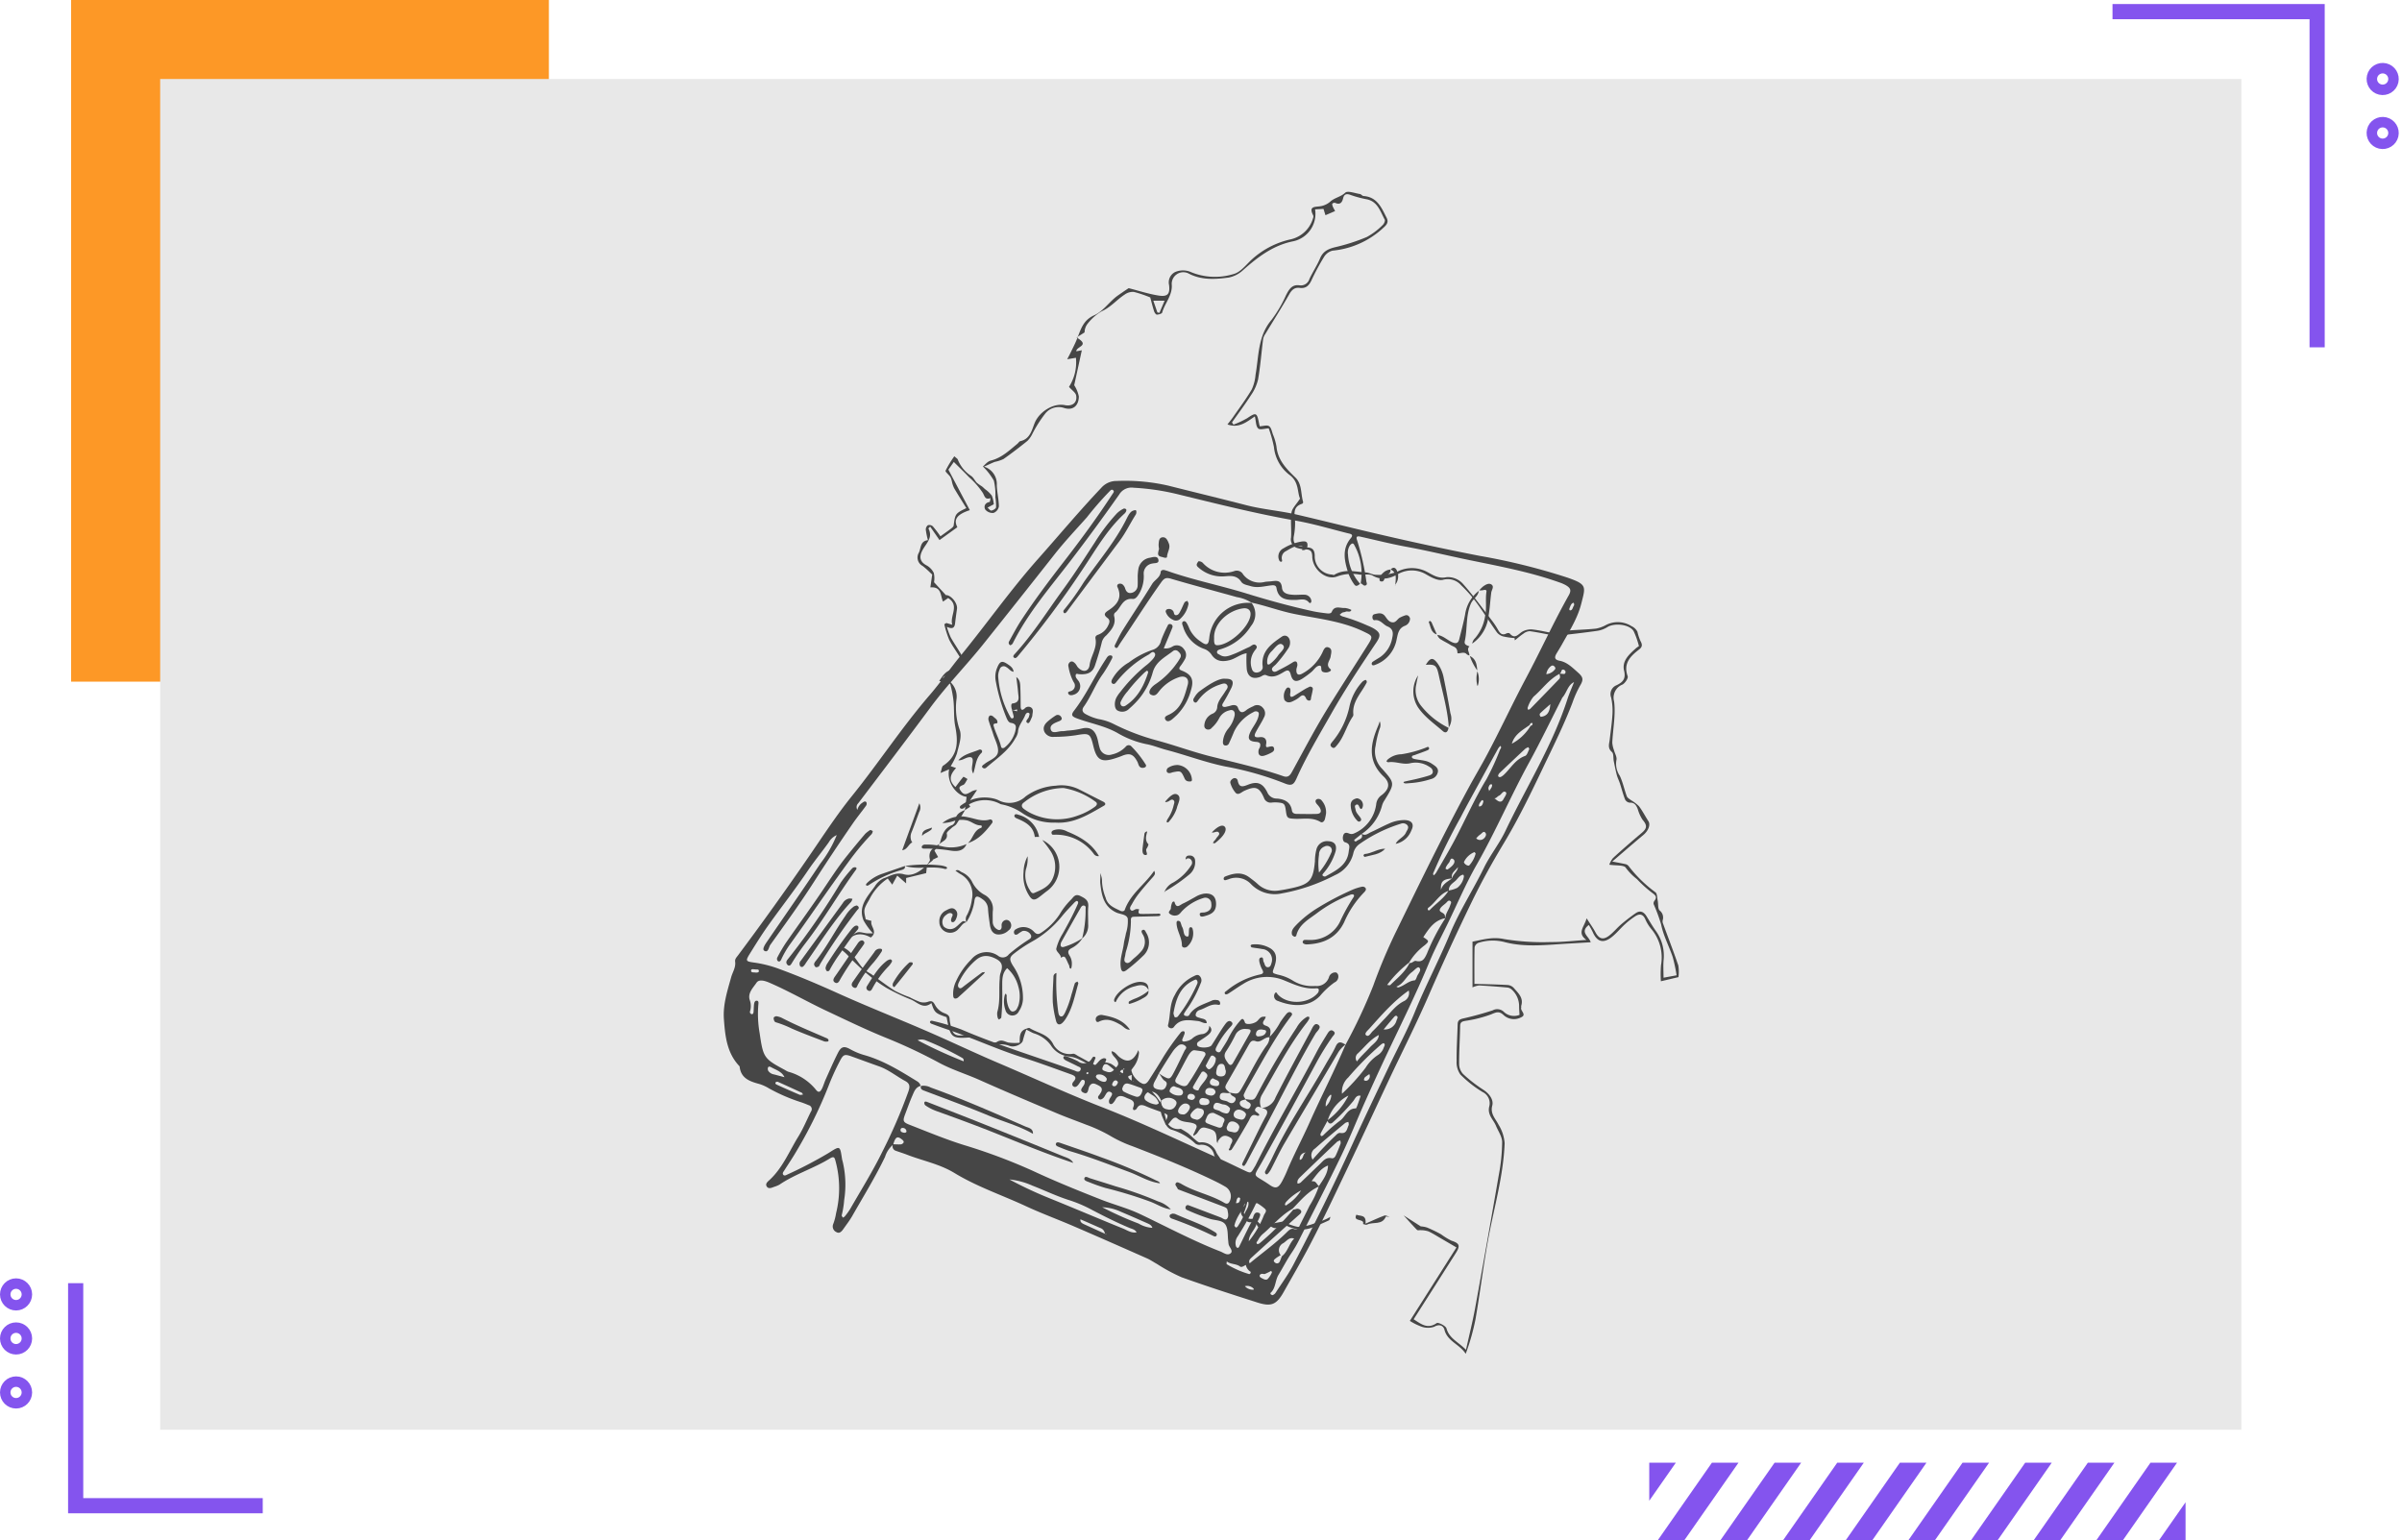 <svg xmlns="http://www.w3.org/2000/svg" width="488.056" height="313.002" viewBox="0 0 488.056 313.002">
  <g id="Group_1111418" data-name="Group 1111418" transform="translate(6330.063 7690)">
    <g id="Group_1111416" data-name="Group 1111416" transform="translate(-6329 -7690)">
      <path id="Path_900239" data-name="Path 900239" d="M0,0H97.075V138.518H0Z" transform="translate(13.387)" fill="#fd9826"/>
      <g id="Group_1111303" data-name="Group 1111303" transform="translate(334.045 297.234)">
        <path id="Path_900227" data-name="Path 900227" d="M301.353,711.054v7.728l5.4-7.728Z" transform="translate(-301.353 -711.054)" fill="#8454ee"/>
        <path id="Path_900228" data-name="Path 900228" d="M316.978,711.054,305.97,726.822h5.4l11.008-15.767Z" transform="translate(-304.248 -711.054)" fill="#8454ee"/>
        <path id="Path_900229" data-name="Path 900229" d="M351.1,711.054l-11.008,15.767h5.4l11.008-15.767Z" transform="translate(-325.635 -711.054)" fill="#8454ee"/>
        <path id="Path_900230" data-name="Path 900230" d="M385.216,711.054l-11.008,15.767h5.4l11.008-15.767Z" transform="translate(-347.023 -711.054)" fill="#8454ee"/>
        <path id="Path_900231" data-name="Path 900231" d="M419.334,711.054l-11.008,15.767h5.4l11.008-15.767Z" transform="translate(-368.41 -711.054)" fill="#8454ee"/>
        <path id="Path_900232" data-name="Path 900232" d="M453.452,711.054l-11.008,15.767h5.395l11.008-15.767Z" transform="translate(-389.799 -711.054)" fill="#8454ee"/>
        <path id="Path_900233" data-name="Path 900233" d="M487.571,711.054l-11.008,15.767h5.395l11.008-15.767Z" transform="translate(-411.185 -711.054)" fill="#8454ee"/>
        <path id="Path_900234" data-name="Path 900234" d="M521.689,711.054l-11.008,15.767h5.395l11.008-15.767Z" transform="translate(-432.574 -711.054)" fill="#8454ee"/>
        <path id="Path_900235" data-name="Path 900235" d="M555.808,711.054,544.8,726.822h5.395L561.2,711.054Z" transform="translate(-453.963 -711.054)" fill="#8454ee"/>
        <path id="Path_900236" data-name="Path 900236" d="M578.918,740.328h5.4V732.6Z" transform="translate(-475.349 -724.56)" fill="#8454ee"/>
      </g>
      <circle id="Ellipse_11592" data-name="Ellipse 11592" cx="2.201" cy="2.201" r="2.201" transform="translate(480.418 17.69) rotate(-76.718)" fill="none" stroke="#8454ee" stroke-miterlimit="10" stroke-width="2.126"/>
      <circle id="Ellipse_11593" data-name="Ellipse 11593" cx="2.201" cy="2.201" r="2.201" transform="translate(480.418 28.661) rotate(-76.718)" fill="none" stroke="#8454ee" stroke-miterlimit="10" stroke-width="2.126"/>
      <circle id="Ellipse_11594" data-name="Ellipse 11594" cx="2.201" cy="2.201" r="2.201" transform="translate(237.482 39.631) rotate(-76.718)" fill="none" stroke="#2d2d2d" stroke-miterlimit="10" stroke-width="2.126"/>
      <circle id="Ellipse_11595" data-name="Ellipse 11595" cx="2.201" cy="2.201" r="2.201" transform="translate(237.482 59.888) rotate(-76.718)" fill="none" stroke="#2d2d2d" stroke-miterlimit="10" stroke-width="2.126"/>
      <circle id="Ellipse_11596" data-name="Ellipse 11596" cx="2.201" cy="2.201" r="2.201" transform="translate(0 260.834)" fill="none" stroke="#8454ee" stroke-miterlimit="10" stroke-width="2.126"/>
      <circle id="Ellipse_11597" data-name="Ellipse 11597" cx="2.201" cy="2.201" r="2.201" transform="translate(0 269.785)" fill="none" stroke="#8454ee" stroke-miterlimit="10" stroke-width="2.126"/>
      <circle id="Ellipse_11598" data-name="Ellipse 11598" cx="2.201" cy="2.201" r="2.201" transform="translate(0 280.756)" fill="none" stroke="#8454ee" stroke-miterlimit="10" stroke-width="2.126"/>
      <path id="Path_900237" data-name="Path 900237" d="M529.491,11.677h41.578V79.9" transform="translate(-101.32 -9.32)" fill="none" stroke="#8454ee" stroke-miterlimit="10" stroke-width="3.083"/>
      <path id="Path_900238" data-name="Path 900238" d="M77.428,642.42H39.417V597.2" transform="translate(-25.105 -336.448)" fill="none" stroke="#8454ee" stroke-miterlimit="10" stroke-width="3.083"/>
      <rect id="successful-business-team" width="422.866" height="274.481" transform="translate(31.482 16.055)" fill="#e8e8e8"/>
    </g>
    <g id="Group_1111417" data-name="Group 1111417" transform="translate(-1389.209 140.109)">
      <g id="Group_1111400" data-name="Group 1111400" transform="translate(-4879.299 -7748.426)">
        <path id="Path_112795" data-name="Path 112795" d="M255.8,49.294c1.483-2.675,3.175-5.286,3.932-8.274.891-3.516,1.239-3.925-2.812-5.329A128.59,128.59,0,0,0,239.1,31.274c-7.024-1.361-14.013-2.887-20.976-4.511-5.362-1.253-10.7-2.593-16.056-3.846-3.448-.808-7.028-1.07-10.422-1.95-5.25-1.354-10.526-2.629-15.783-3.954a39.307,39.307,0,0,0-10.519-.959,4.091,4.091,0,0,0-3.106,1.365c-4.439,4.676-8.569,9.628-12.849,14.444-5.642,6.349-10.519,13.309-15.9,19.874-2.09,2.553-3.961,5.293-6.116,7.789-5.66,6.561-10.4,13.826-15.83,20.556-3.153,3.907-5.9,8.148-8.748,12.293q-7.014,10.2-14.426,20.118c-.284.377-.628.715-.553,1.25.162,1.164-.521,2.108-.808,3.157-.772,2.787-1.691,5.563-1.476,8.511.255,3.462.6,6.909,3.193,9.6.241,2.464,2.094,3.067,4.065,3.6a8.8,8.8,0,0,1,1.925.887A35.7,35.7,0,0,0,101.2,142.3c.524.169,1.031.384,1.541.593a.83.83,0,0,1,.474,1.311c-.847,1.688-1.559,3.455-2.546,5.053-1.849,2.988-3.171,6.335-5.818,8.8-.4.366-.98.8-.607,1.372.356.549.988.262,1.5.061a5.5,5.5,0,0,0,1.088-.449c3.207-2.176,6.963-3.293,10.246-5.322.934-.578.973-.018,1.164.643a21.1,21.1,0,0,1,.079,10.511,10.76,10.76,0,0,1-.61,2.266,1.266,1.266,0,0,0,.725,1.573c.589.334,1.027-.165,1.354-.625.632-.9,1.311-1.774,1.853-2.726,2.255-3.961,4.654-7.84,6.633-11.959a5.26,5.26,0,0,1,1.559-2.413.954.954,0,0,0,.636,1.181c.743.266,1.5.5,2.23.779,3.214,1.253,6.669,1.9,9.653,3.717,4.59,2.8,9.678,4.5,14.523,6.748,3.2,1.487,6.518,2.7,9.761,4.1,4.963,2.14,9.912,4.324,14.857,6.511.711.316,1.365.772,2.047,1.149a35.494,35.494,0,0,0,4.974,2.686c5.1,1.831,10.256,3.494,15.417,5.139,2.866.912,3.911.417,5.387-2.219,1.609-2.873,3.275-5.71,4.827-8.626,2.88-5.419,5.466-10.971,8.109-16.5,2.877-6.022,5.663-12.091,8.511-18.132,2.647-5.613,5.459-11.147,7.936-16.843q4.229-9.728,8.87-19.274c1.957-4.019,4.137-7.933,6.45-11.775,2.956-4.913,5.451-10.07,7.919-15.245,2.094-4.4,4.284-8.752,6.019-13.312A21.11,21.11,0,0,1,259.5,57.64c.722-1.2.646-1.717-.449-2.679s-2.169-2.083-3.7-2.37c-1.049-.194-1.106-.69-.639-1.472C255.071,50.512,255.455,49.916,255.8,49.294Zm2.349-8.5a.53.53,0,0,1,.057.654c-.215.309-.226.819-.65.894-.284.05-.28-.269-.19-.478C257.549,41.451,257.646,40.97,258.149,40.79Zm-163.6,95.134a.9.9,0,0,1-.068-.646c.09-.291.4-.233.585-.133,1.006.578,2.223.883,2.772,2.061-.722-.183-1.429-.388-2.14-.564A1.728,1.728,0,0,1,94.549,135.924Zm6.385,4.862q-2.349-1-4.665-2.061c-.158-.072-.406-.251-.2-.488a.46.46,0,0,1,.424-.09q2.435,1.088,4.848,2.216c.108.05.162.212.28.373C101.365,140.758,101.114,140.862,100.934,140.787Zm16.731,11.689c-1.946,3.957-4.284,7.689-6.471,11.506a13.82,13.82,0,0,1-1.106,1.523,1.284,1.284,0,0,1-.381.244l-.251-.413a18.713,18.713,0,0,0,.517-3.175,20.2,20.2,0,0,0-.233-7.491c-.057-.309-.172-.611-.219-.919-.4-2.672-.374-2.632-2.765-1.11A86.515,86.515,0,0,1,98.406,157c-.255.126-.628.348-.844-.007-.18-.291.083-.582.248-.84.84-1.325,1.727-2.622,2.51-3.983a90.044,90.044,0,0,0,6.518-13.291,48.4,48.4,0,0,1,2.248-4.934c.711-1.39.995-1.451,2.431-.937,1.846.661,3.681,1.35,5.534,2,1.957.686,3.541,2.025,5.34,2.991.988.528.948,1.2.614,2.158A106.812,106.812,0,0,1,117.666,152.476Zm4.363-1.968a.773.773,0,0,1-.535.352c-.514.032-1.027-.007-1.544-.025.46-1.541.844-1.731,1.824-.916C121.961,150.077,122.151,150.285,122.029,150.508Zm.025-2.022c-.287-.086-.654-.136-.628-.56a.381.381,0,0,1,.438-.4.729.729,0,0,1,.765.725C122.629,148.45,122.291,148.554,122.054,148.486Zm40.9,20.531q-2.063-.937-4.123-1.875c-.467-.212-.941-.417-.858-1.049,1.347.564,2.668,1.164,4,1.745a1.375,1.375,0,0,1,.973,1.174.509.509,0,0,1,.4.032C163.216,169.035,163.08,169.028,162.95,169.017Zm3.627-1.074c-4.945-2-9.851-4.1-14.8-6.1a81.143,81.143,0,0,1-8.242-3.857,15.319,15.319,0,0,1,4.7,1.268c2.564.991,5.035,2.2,7.678,3.013a27.66,27.66,0,0,1,4.532,1.975c2.435,1.275,4.888,2.5,7.423,3.566.535.226,1.2.32,1.519.923C168.326,168.952,167.472,168.3,166.577,167.943Zm3.225-.988a67.773,67.773,0,0,1-7.409-3.322,9.805,9.805,0,0,1,3.782.919c1.774.747,3.53,1.526,5.293,2.3.47.208.962.406,1.12.97A6.127,6.127,0,0,1,169.8,166.956Zm.348-1.9c-2.564-1.225-5.315-1.925-7.94-2.956-4.679-1.839-9.348-3.728-13.9-5.854a114.543,114.543,0,0,0-14.11-5.279c-3.731-1.174-7.358-2.686-11-4.108-1.3-.51-1.35-.8-.837-2.137.478-1.246.912-2.51,1.451-3.731.359-.822.657-1.756,1.7-2.015a1.529,1.529,0,0,0-.65-.887c-3.48-2.14-6.942-4.306-10.939-5.412a13.587,13.587,0,0,1-2.8-1.189c-1.214-.661-1.788-.478-2.435.8-.887,1.749-1.663,3.552-2.467,5.34-.259.571-.431,1.182-.69,1.752-.413.909-.79,1.052-1.332.345a10.9,10.9,0,0,0-5.627-3.634,4.288,4.288,0,0,1-.618-.334c-4.331-2.313-4.432-2.532-5.168-7.52a22.456,22.456,0,0,1-.251-5.864c.029-.259.083-.707-.363-.707-.356,0-.47.384-.51.675-.072.542-.061,1.092-.111,1.634-.025.233-.129.492-.424.413a.448.448,0,0,1-.294-.553,3.643,3.643,0,0,0-.036-2.262c-.51-1.415.668-2.543,1.365-3.57.51-.754,1.717-.381,2.614.007,3.965,1.713,7.7,3.886,11.607,5.721,4.047,1.907,8.077,3.86,12.221,5.534a106.255,106.255,0,0,1,10.648,5.013c2.647,1.426,5.5,2.284,8.22,3.5,5.153,2.3,10.353,4.5,15.553,6.7,2.025.858,4.1,1.6,6.152,2.4a30.649,30.649,0,0,1,5.11,2.4,25.809,25.809,0,0,0,4.277,1.968c5.635,2.173,11.24,4.421,16.681,7.06.707.345,1.408.707,2.083,1.11a2.244,2.244,0,0,1,.883,3.153c-.244.431-.625.4-1,.172-2.783-1.659-6.051-2.216-8.827-3.9a1.291,1.291,0,0,0-.212-.1c-.28-.1-.593-.334-.826.032-.208.327.1.571.233.833.068.129.147.259.219.388q4.606,1.751,9.2,3.5c.37.144.786.291.858.725.1.607.32,1.347-.14,1.8-.33.323-.855-.162-1.282-.323q-3.194-1.217-6.389-2.424c-.219-.086-.46-.126-.621.122a.513.513,0,0,0,.2.794,43.208,43.208,0,0,0,4.6,1.785c1.106.373,2.622.248,3.228,1.225.557.887.4,2.219.56,3.358a4.1,4.1,0,0,0,.09.7c.18.575.912,1.232.424,1.7-.646.618-1.444-.068-2.14-.338C180.806,170.443,175.537,167.62,170.151,165.056Zm-79.088-49.58c.05-.323.51-.165.819-.18.262.1.808-.147.751.406-.029.255-.5.28-.8.23S90.98,116.015,91.062,115.476ZM124.891,129.7a2.217,2.217,0,0,1,1.713.05,61.7,61.7,0,0,1,7.333,3.53.577.577,0,0,1,.294.7A94.189,94.189,0,0,1,124.891,129.7Zm62.824,44.947c.776.625,1.86.431,2.665,1.02.384.284.812-.14,1.21-.3a2.028,2.028,0,0,0,.977,1.393c.029.266-.122.5-.352.449a19.01,19.01,0,0,1-4.5-1.982C187.632,175.183,187.694,174.878,187.715,174.648Zm2.873-10.091c.549-.654.452-1.763,1.476-2.054.277,1.02-.481,1.742-.79,2.582a16.6,16.6,0,0,1-1.329,2.438.542.542,0,0,1-.363.237c-.083.007-.18-.18-.327-.341a4.588,4.588,0,0,1,.237-.826A9.624,9.624,0,0,1,190.588,164.557Zm-1.016-1.767c.014-.065.032-.126.05-.183.108-.352.079-.783.488-.966.072-.029.338.147.33.2C190.376,162.366,190.283,162.894,189.572,162.79Zm4.669,2c-1.142-.438-1.117,1.128-1.512,1.853-.9,1.652-1.681,3.365-2.521,5.049-.05.1-.226.237-.3.212a.6.6,0,0,1-.316-.3,2.266,2.266,0,0,1,.334-2.029,60.631,60.631,0,0,0,3.562-6.364c.083-.194.18-.528.474-.348a9.126,9.126,0,0,1,1.508,1.1c.47.442-.018.873-.194,1.257a19.233,19.233,0,0,1-3.092,5.326c.014-1.386,1.214-2.252,1.573-3.487C193.989,166.277,194.951,165.067,194.24,164.79ZM193.149,180.4a2.175,2.175,0,0,1-1.76-.718,1.8,1.8,0,0,1,1.8.531A.234.234,0,0,1,193.149,180.4Zm-.786-5.369c-.269-.488.029-.837.37-1.149q2.6-2.381,5.229-4.74c1.454-1.311,2.92-2.607,4.378-3.911.287-.255.69-.535.42-.955a.912.912,0,0,0-1.074-.244,4.031,4.031,0,0,1-.463.083,55.9,55.9,0,0,1-6.733,6.755c-.147.14-.492.312-.575.248-.381-.287.032-.531.14-.776a4.29,4.29,0,0,1,1.178-1.436c1.928-1.67,3.57-3.681,5.836-4.956,1.641-1.663,3.114-3.53,5.329-4.511a18.782,18.782,0,0,1-1.878,3.914c-.614,1.271-1.257,2.521-1.889,3.781-.269.535-.377,1.2-1.307.916-.557-.172-1.038.3-1.422.679C197.566,171.049,194.876,172.938,192.362,175.036Zm10.346-17.6q3.7-3.571,7.437-7.111a1.907,1.907,0,0,1,.636-.259c.022.215.122.46.054.646-.259.733-.549,1.458-.869,2.165-.19.417-.4.923-.995.8-1.138-.237-1.7.582-2.363,1.217-1.239,1.185-2.471,2.377-3.713,3.562a1.035,1.035,0,0,1-.8.377C201.925,158.2,202.331,157.8,202.708,157.432Zm-.158-3.408a1.255,1.255,0,0,1,1.221-1.494C203.1,152.8,203.351,153.862,202.55,154.024Zm25.092-45.27c1.128-1.713,2.23-3.451,4.485-3.85a41.15,41.15,0,0,0-3.746,7.186c-.492,1.049-.88,1.835-2.255,1.494-.37-.093-.761.517-1.282.417-.887,1.853-2.5,3.081-3.907,4.482-.108.1-.424,0-.65-.014a23.91,23.91,0,0,1,4.467-4.546,12.11,12.11,0,0,1,3.2-3.541C228.863,109.576,228.859,109.547,227.642,108.753Zm20.739-38.3a2.214,2.214,0,0,1,.621-.3c.065.162.2.338.158.42-.248.481-.442,1.221-.833,1.354-1.989.7-2.916,2.514-4.313,3.825a2.577,2.577,0,0,1-.56.409.553.553,0,0,1-.427.05c-.28-.144-.176-.384-.061-.6a.709.709,0,0,1,.14-.187C244.858,73.768,246.614,72.1,248.381,70.454Zm-2.747-1.009c.532-1.9,2.173-2.765,3.627-3.8.075-.291.233-.463.56-.384.068.32-.086.488-.384.557A9.869,9.869,0,0,1,245.634,69.444Zm-1.7,11.262c-.417.794-.955.535-1.49.108-.118-.1-.241-.183-.363-.273.42.011.61-.4.941-.531.506-.212.819-1.142,1.383-.715C244.729,79.543,244.176,80.247,243.935,80.706Zm-.715-10.023a51.711,51.711,0,0,1-2.74,5.972c-2.453,4.026-4.327,8.339-6.532,12.487-1.178,2.209-2.46,4.363-3.706,6.536a3.011,3.011,0,0,1-.467.517c-.277-.284-.075-.517.04-.8a120.516,120.516,0,0,1,5.4-10.953c1.472-2.848,3.045-5.645,4.579-8.464q1.514-2.774,3.049-5.545a3.733,3.733,0,0,1,.449-.546C243.633,70.2,243.324,70.45,243.22,70.683Zm-2.262,7.466c.115-.266.269-.582.65-.4.05.025-.007.391-.09.564a6.362,6.362,0,0,1-.506.747h-.126l.169-.057A.816.816,0,0,1,240.958,78.149ZM239.205,87.9c.334-.194.707-.9,1.106-.28.241.373-.126.952-.514,1.2a1.113,1.113,0,0,1-1.4-.133A3.784,3.784,0,0,1,239.205,87.9Zm-.259-5.71c-.068-.492.255-.815.51-1.164.122-.169.266-.151.341,0a.336.336,0,0,1,.047.2C239.7,81.7,239.6,82.229,238.947,82.186Zm-.672,9.592a5.613,5.613,0,0,1-1.318,2.413c-.327.147-1.059-.352-1.052-.715a4.036,4.036,0,0,1,2.133-2.011C238.121,91.57,238.264,91.667,238.275,91.778Zm-5.43,7.484c-.068-.98.736-1.433,1.322-1.95.5-.445.826-1.149,1.587-1.257a.543.543,0,0,1,.14.363,3.62,3.62,0,0,1-1.354,2.313A5.959,5.959,0,0,1,232.845,99.262Zm.255,3.042c-.277.88-.945,1.612-.966,2.586a2.185,2.185,0,0,1-.1-.442c-.032-.722-1.214-.7-1.034-1.307.151-.521.794-.912,1.253-1.329.251-.226.506-.7.919-.37C233.441,101.657,233.19,102.013,233.1,102.3Zm.413-8.055a6.4,6.4,0,0,1-.916.733c-.083.054-.269-.036-.4-.086-.021-.007,0-.133,0-.277a4.377,4.377,0,0,1,.6-.927c.305-.287.312-1.149.858-.837C234.224,93.182,233.944,93.825,233.513,94.249Zm1.167.269c-.061.919-1.023,1.415-1.192,2.295l-.007,0C233.187,95.685,234.185,95.236,234.68,94.518Zm-1.214,2.309c-.883.639-1.914,1.135-2.23,2.316C231.136,97.466,231.6,96.978,233.467,96.827Zm-.725,2.535c-.93,1.512-2.424,2.478-3.631,3.717-.154.154-.316.377-.532.122a.415.415,0,0,1,.054-.4C230.1,101.772,230.924,99.966,232.741,99.362Zm-6.389,17.41c-.1.284-.284.747-.456.758-1.293.1-2.147,1.142-3.325,1.436-.119.032-.28-.1-.42-.154,1.48-.535,2.007-2.1,3.185-2.963.492-.363,1.163-1.2,1.472-.909C227.376,115.476,226.568,116.151,226.353,116.772Zm-1.666,2.826a1.822,1.822,0,0,1-.9,2.119c-1.709.819-2.736,2.309-3.979,3.595-.822.844-1.594,1.738-2.449,2.55-.391.37-.786,1.268-1.339.822-.427-.341.3-.941.643-1.322C219.156,124.59,221.591,121.753,224.686,119.6Zm-2.471,6.051a2.461,2.461,0,0,1-2.632,1.853c.661-.8,1.322-1.6,2-2.385.183-.212.435-.549.722-.305C222.567,125.032,222.312,125.363,222.215,125.65Zm-3.606,2.988c-.09,1.21-1.142,1.763-1.835,2.532-.862.955-1.849,1.8-2.618,2.841a1.187,1.187,0,0,1,.208-1.652C215.741,131.076,216.883,129.514,218.61,128.638Zm.427,1.957c.169-.14.492-.345.585-.28.338.226.129.56,0,.83a2.906,2.906,0,0,1-1.1,1.5,8.241,8.241,0,0,0-2.607,2.65,41.884,41.884,0,0,1-4.769,5.257c-.014,0-.011,0-.025,0a3.99,3.99,0,0,1,1.271-3.282A61.889,61.889,0,0,1,219.037,130.595Zm-2.6,7.164a.66.66,0,0,1-.837.054c-.054-.04.047-.452.183-.585a6.8,6.8,0,0,1,.9-.636A.979.979,0,0,1,216.434,137.759Zm-4.011,3.193a13.888,13.888,0,0,1-4.184,4.963A8.394,8.394,0,0,1,212.422,140.952Zm-4.6,2.219a2.791,2.791,0,0,1,.966-2.392c.014-.018.169.05.169.072A3.565,3.565,0,0,1,207.822,143.171Zm.345,2.912c.251.632.686.718,1.174.23a41.5,41.5,0,0,0,4.076-4.256c.373-.488.628-1.282,1.5-1.063-.219.657-.442,1.311-.682,1.957-.083.215-.208.6-.316.6-1.745.007-2.119,1.77-3.272,2.543a33.885,33.885,0,0,0-3.351,2.927c-.1.09-.327.19-.4.144-.233-.165-.165-.431-.057-.636C207.273,147.707,207.722,146.9,208.167,146.084Zm3.62.424a1.755,1.755,0,0,1,.643-.2c.014.223.119.485.036.661-.341.722-.37,1.785-1.652,1.573-.406-.068-.743.251-1.009.539a64.868,64.868,0,0,0-4.654,4.877,1.633,1.633,0,0,1,.514-2.27C207.657,149.912,209.729,148.217,211.787,146.507Zm-3.509,8.655c-.032,1.648-1.006,2.88-1.846,4.173-.456-.32-.589-1.131-1.386-.944-.018-.065-.05-.14-.025-.169C205.962,157.048,206.777,155.74,208.278,155.162Zm-5.487,5.067a8.568,8.568,0,0,1-2.7,2.8c-.165.115-.363.384-.549.122-.068-.1.086-.413.208-.575A11.212,11.212,0,0,1,202.791,160.229Zm-3.6,10.709c.693-.427,1.189-1.3,2.216-.927-1.059,1.034-1.289,2.657-2.507,3.588-.144.356-.262.725-.431,1.067a.591.591,0,0,1-.973.2c-.51-.384-.054-.661.212-.883a8.561,8.561,0,0,1,.962-.611A1.582,1.582,0,0,1,199.192,170.938Zm-4.5,7.039c-.445-.241-.4-.69.1-.8.219-.05.488.083.686.007a12.347,12.347,0,0,0,1.257-.621c.05.111.18.262.144.327a4.529,4.529,0,0,1-.869,1.347C195.619,178.537,195.106,178.2,194.693,177.977ZM258.271,56.922c-.442,1.135-.948,2.248-1.322,3.4-3.052,9.488-8.371,17.909-12.616,26.837-1.239,2.611-3.1,4.9-4.378,7.52-2.2,4.511-4.963,8.734-6.891,13.388-2.227,5.372-4.956,10.515-7.15,15.909-1.53,3.764-3.494,7.348-5.236,11.029-2.525,5.322-5.078,10.633-7.52,16-3.738,8.22-7.732,16.315-11.915,24.316-1.052,2.011-2.42,3.857-3.659,5.771a1.23,1.23,0,0,1-.546.4c-.093.039-.266-.083-.388-.158-.047-.029-.047-.133-.083-.255,1.124-.959.937-2.535,1.666-3.72.9-1.476,1.684-3.027,2.65-4.453a23.172,23.172,0,0,0,1.537-2.64c2.894-5.757,5.846-11.485,8.644-17.288,1.7-3.537,3.139-7.2,4.744-10.784,1.508-3.372,3.042-6.733,4.625-10.073,2.859-6.033,5.832-12.012,8.385-18.189,1.142-2.754,2.553-5.4,3.857-8.08,1.918-3.957,3.645-8.026,5.818-11.837,3.857-6.762,6.913-13.919,10.644-20.739,2.334-4.263,4.442-8.651,6.651-12.982a.963.963,0,0,1,.1-.212C256.795,59.109,256.949,57.576,258.271,56.922Zm-6.827,6.285c.65-.618,1.336-1.2,2.007-1.8-.115,1.677-.682,2.438-1.939,2.575C251.29,63.752,251.178,63.461,251.444,63.207Zm4.159-8.26c.115-.391.233-.747.736-.456a.494.494,0,0,1,.212.377c-.054.593-.492.37-.83.359-.126-.007-.248,0-.37-.007C255.445,55.134,255.57,55.051,255.6,54.947Zm-.316.323c.119.348.259.725-.047,1.045q-2.936,3.049-5.9,6.076a1.145,1.145,0,0,1-.406.162c-.036-.144-.144-.32-.093-.42a6.747,6.747,0,0,1,1.214-2.255C251.828,58.373,253.164,56.365,255.287,55.27Zm-.923-.9a2.505,2.505,0,0,1-1.727.948,2.45,2.45,0,0,1,1.034-1.7.484.484,0,0,1,.625.151C254.453,53.931,254.586,54.142,254.364,54.365Zm-5.825,1.7c-2.841,5.319-5.365,10.82-8.231,16.142-1.077,2-2.252,3.961-3.336,5.965-5.275,9.728-10.106,19.687-14.954,29.631a111.861,111.861,0,0,0-4.564,10.856,109.327,109.327,0,0,1-5.6,11.926l.014-.043-.047.043.022.014c-2.266,5.333-4.934,10.483-7.29,15.772-1.5,3.372-3.25,6.626-4.665,10.037-.273.65-.582,1.286-.916,1.911-.751,1.39-1.289,1.656-2.586.754-3.476-2.417-3.448-1.167-1.44-4.776q5.608-10.095,11.09-20.261a54.964,54.964,0,0,1,3.11-5c.251-.366.8-.736.266-1.164-.625-.5-1.006.09-1.289.549-.74,1.207-1.5,2.41-2.151,3.663-4.029,7.735-8.547,15.205-12.411,23.027-.072.144-.162.273-.241.409-.722,1.232-.729,1.246-1.964.668-1.709-.794-3.394-1.648-5.117-2.417-7.958-3.552-15.816-7.337-23.939-10.5-7.1-2.765-14-5.976-21-8.949-4.909-2.086-9.725-4.4-14.623-6.514-6.044-2.618-12.181-5.031-18.182-7.746-3.864-1.745-7.757-3.394-11.732-4.855a24.009,24.009,0,0,0-5.013-1.282c-1.849-.255-1.878-.316-.84-1.986,1.16-1.864,2.323-3.735,3.595-5.523,2.69-3.774,5.548-7.43,8.141-11.262,1.325-1.954,2.83-3.756,4.191-5.674a3.528,3.528,0,0,1,1.623-1.472,24.285,24.285,0,0,1-3.322,5.775c-3.555,5.34-7.236,10.6-10.856,15.895-.388.564-1.034,1.533-.546,1.831.83.5.905-.747,1.228-1.2,3.009-4.209,6.055-8.4,8.841-12.752q3.868-6.039,7.94-11.937c.848-1.221,1.792-2.377,2.668-3.58a.755.755,0,0,0,.1-.639c-.215-.4-.564-.165-.794,0a2.4,2.4,0,0,0-1.063,1.472c-.018,0-.029,0-.047,0l.014-.054a1.048,1.048,0,0,1,.2-1.268c4.931-6.511,9.883-13.007,14.742-19.568,3.325-4.485,7.236-8.475,10.716-12.824q7.278-9.109,14.494-18.268c2.047-2.593,4.317-4.988,6.511-7.452a66.21,66.21,0,0,1,4.471-5.146c.284-.259.528-.707.919-.305.226.237-.086.553-.255.815-3.088,4.737-6.443,9.283-9.9,13.751-2.981,3.843-5.9,7.735-8.572,11.8-.9,1.372-1.656,2.837-2.456,4.27a.546.546,0,0,0,.2.794c.1.05.442-.187.528-.363,3.114-6.245,7.678-11.463,11.876-16.95q5.01-6.55,9.754-13.3a2.906,2.906,0,0,1,2.927-1.383,48.685,48.685,0,0,1,8.834,1.293c8,1.954,16,3.972,24.122,5.4,3.552.625,7.028,1.67,10.533,2.55.452.111,1.329.187.654.995-1.9,2.27-1.278,4.7-.517,7.128a9.18,9.18,0,0,0,1.21,2.284c.377.56.815.172,1.181-.133a9.739,9.739,0,0,1-2.453-5.922,2.67,2.67,0,0,1,.356-1.817c.237-.341.632-.693.891-.183a11.751,11.751,0,0,1,1.329,7.84c.374.061.571.618,1.024.406.388-.18.176-.531.126-.812a49.773,49.773,0,0,0-1.849-8.253c-.3-.833-.1-1,.672-.826,3.142.7,6.267,1.494,9.43,2.072,4.173.765,8.288,1.778,12.44,2.632,6.216,1.286,12.487,2.431,18.5,4.575a7.7,7.7,0,0,1,1.3.557c1.034.6,1.2,1.074.618,2.108C254.091,44.8,251.5,50.522,248.539,56.067Z" transform="translate(0 0)" fill="#464646"/>
        <path id="Path_112796" data-name="Path 112796" d="M173.749,47.087a5.871,5.871,0,0,0-2.083,2.194,151.57,151.57,0,0,0-7.883,13.341c-.725,1.44-.769,1.433-2.5,1.149-.183-.312-.485-.593-.3-1,.23-.5.463-1,.74-1.469,2.794-4.819,5.354-9.779,8.734-14.235.176-.233.47-.524.176-.8-.37-.348-.776-.09-1.023.194a20.2,20.2,0,0,0-1.257,1.7,13.047,13.047,0,0,1-2.115,2.941c.14-.88.456-1.814-.8-2.23-.79-.262-.682-.707-.273-1.246a2.388,2.388,0,0,0,.251-.578,3.118,3.118,0,0,0-.686.011c-.492.111-.725.56-1.067.873-.646.589-2.3.83-2.481.291-.424-1.257-.765-.593-1.192-.126a16.369,16.369,0,0,0-2.288,3.555c-.4.758-.9,1.465-1.34,2.209-.176.3-.363.524-.736.359-.453-.2-.488-.51-.277-.948a17.544,17.544,0,0,1,2.794-4.069c.284-.316.812-.74.248-1.156-.452-.334-.88.054-1.174.449-.323.438-.632.894-.926,1.354-.628.991-1.228,2-1.875,2.981-.377.575-2.5.646-2.891.093a.592.592,0,0,1,.219-.808c.632-.467,1.329-.84,1.928-1.34.636-.528,1.038-1.164.241-1.885a1.566,1.566,0,0,1-1.483,1.688,3.579,3.579,0,0,0-2.058.984,3.06,3.06,0,0,1-1.293.488c-.381.075-.833.054-.557-.582.126-.287.244-.578.352-.873.083-.226.119-.517-.133-.6a.687.687,0,0,0-.585.223,49.71,49.71,0,0,0-3.53,4.967c-.962,1.609-1.964,3.2-2.977,4.776-.3.47-.722.93-1.347.664-.923-.391-2.069-.248-2.769-1.135a.762.762,0,0,1,.047-.643,7.509,7.509,0,0,1,.97-1.591,5.541,5.541,0,0,0,1.092-2.79c.043-.194-.09-.427-.144-.646a5.2,5.2,0,0,1-.259.618c-.93,1.706-2.054,1.968-3.559.8-.524-.406-.844-1.085-1.594-1.171-.007.679.546,1.059.894,1.53.417.56.711,1.088.108,1.652-.528.5-.848,1.329-1.91.995-1.1-.345-1.189-.4-.632-1.544.1-.212.248-.4.341-.618s.223-.452-.1-.571a.723.723,0,0,0-.452.007,2.082,2.082,0,0,0-.6.341c-.233.208-.417.474-.639.693-.208.2-.431.535-.736.2-.079-.083.1-.409.169-.621.093-.287.359-.747.276-.822-.5-.427-.661.19-.855.417a1.874,1.874,0,0,1-2.69.373,17.255,17.255,0,0,0-2.158-.937c-.276-.111-.686-.251-.8.086-.1.28.241.549.528.693.772.388,1.559.747,2.327,1.146.309.162.855.251.607.783-.2.427-.61.388-1.006.2-.212-.1-.442-.169-.661-.248-7.531-2.711-15.2-5.031-22.563-8.2a47.32,47.32,0,0,0-5.85-1.742c-.2-.054-.47-.022-.5.251-.014.1.158.284.28.33,1.027.388,2.058.769,3.1,1.117,5.207,1.745,10.192,4.08,15.431,5.739,3.293,1.041,6.532,2.255,9.786,3.415.693.248,1.415.567.582,1.48-.28.309-.42.758,0,1.013.377.23.74-.057.988-.384.19-.248.345-.524.535-.776a.416.416,0,0,1,.6-.122c.233.154.151.406.111.643-.118.654-1.386,1.415-.144,1.925.973.406.812-.873,1.146-1.383.492-.758,1.016-.521,1.612-.23s1.135.621.769,1.419a5.781,5.781,0,0,1-.517.783.444.444,0,0,0,.007.621c.28.259.549.133.826-.061.593-.413.736-1.792,1.63-1.286.761.431-.413,1.178-.374,1.867.014.244.054.47.3.542a.5.5,0,0,0,.424-.1,3.124,3.124,0,0,0,.567-.74c.546-1.113,1.419-.83,2.2-.452s2,.514,1.451,1.925c-.086.223-.122.532.144.6a.673.673,0,0,0,.549-.305c.51-.952,1.185-.779,1.993-.431,1.074.467,2.191.822,3.286,1.239,1.189.452,1.178.452.65,1.738-.079.194-.158.535-.065.625.323.312.56-.007.747-.237.445-.539,1.016-1.476,1.638-.944,1.023.88,2.223.646,3.3,1.016.524.18.8.467.521,1.049-.136.28-.237.578-.377.858-.1.2-.273.381-.1.621a5.969,5.969,0,0,0,.51-.37c.585-.514.693-1.58,1.957-1.25,1.885.492,2.13.664,2.2,2.69a1.5,1.5,0,0,0,.165.427l-.025-.007.032.018h0v-.011a1.367,1.367,0,0,1,.1-.449c.711-1.12,1.4-1.343,2.464-.707.948.564.079,1.214,0,1.821a.969.969,0,0,1-.183.427c-.133.172-.144.32.054.37a.527.527,0,0,0,.388-.14c.223-.19,3.325-5.505,3.509-5.857.348-.672.589-1.548,1.684-1.063.122.05.4.022.424-.043.1-.248-.133-.359-.291-.5-.28-.233-.74-.409-.438-.9s.725-.409,1.146-.169a2.92,2.92,0,0,1,.215-2.722c2.88-4.941,5.495-10.045,9.053-14.566a4.669,4.669,0,0,0,.5-.79c.05-.1.025-.348-.04-.381A.553.553,0,0,0,173.749,47.087ZM129.078,58.726a.326.326,0,0,1-.108-.183c.025-.2.151-.262.338-.19l.144.176A3.706,3.706,0,0,1,129.078,58.726Zm3.828,1.462c-.5.338-1.982-.431-2.018-1.009.075-.119.126-.3.233-.345a1.768,1.768,0,0,1,1.968.754A.657.657,0,0,1,132.906,60.188Zm2.428.338c-.165.32-.348.733-.833.632a.362.362,0,0,1-.269-.514c.151-.338.32-.711.776-.654C135.273,60.109,135.442,60.32,135.334,60.525Zm1.239-3.02c.244.28.057.269-.111.273Zm-.772,1.286c-.37-.23-.05-.5.1-.715a.48.48,0,0,1,.5-.248,2.164,2.164,0,0,1,.011.589C136.343,58.726,136.124,58.992,135.8,58.791Zm4.518,3.394c-.176.567-.51,1.286-1.253,1.106a14.208,14.208,0,0,1-2.546-1.052c-.158-.075-.215-.363-.287-.5.2-.729.485-1.286,1.289-1.085.668.169,1.318.431,1.972.661C139.916,61.466,140.512,61.567,140.319,62.184Zm24.409-12.53c.284.1.912.007.718.56-.226.646-.916.8-1.559.826a.432.432,0,0,1-.47-.413C163.453,49.831,163.945,49.565,164.728,49.655ZM163.4,52.018c1.038.373,1.731-.887,2.765-.8a2.718,2.718,0,0,1-.6,1.677c-1.911,2.686-3.293,5.667-4.931,8.507-.815,1.411-.826,1.4-2.539,1.059l.007.014c-1.156-1-1.117-1.02-.3-2.424,1.411-2.431,2.783-4.884,4.169-7.33C162.3,52.165,162.559,51.716,163.4,52.018ZM159.151,64.2c-.4.632-1.027.391-1.447.122-.557-.359-1.709-.147-1.641-1.049.086-1.189,1.2-.6,1.885-.718a1.935,1.935,0,0,1,.2-.011,1.92,1.92,0,0,0,.33.467C158.856,63.326,159.628,63.434,159.151,64.2ZM157.42,53.968a29.887,29.887,0,0,0,1.849-3.282,2.124,2.124,0,0,1,2.151-1.153c.564.04,1.235.011.736.9-1.113,1.986-2.241,3.965-3.361,5.947-.3.528-.643.664-1.045.1C157.2,55.706,156.666,55.009,157.42,53.968Zm-1.074,2.654c.891-.057.718.966.952,1.393.032.826-.316,1.149-.959,1.16-.611.007-1.088-.244-.991-.927S155.6,56.668,156.346,56.622Zm-5.412,5.2c-.237-.119-.4-.381-.3-.557.557-1.009,1.156-2,1.763-2.973.057-.093.277-.086.424-.126.4.266.883.582.668,1.1-.406.966-1.329,1.62-1.713,2.64C151.685,62.134,151.214,61.969,150.934,61.825Zm.1,1.584a.677.677,0,0,1-.873.514c-.287-.072-.661-.154-.654-.532a.637.637,0,0,1,.754-.661C150.672,62.762,151,62.928,151.038,63.409Zm3.239-1.871c.488.086.862.284.934.83a.875.875,0,0,1-1.041.686c-.463-.057-1.049-.241-1.041-.736C153.139,61.728,153.627,61.423,154.277,61.538Zm.729-.435c-.449-.086-.962-.187-.948-.776a.921.921,0,0,1,.632-.776c.521.4,1.368.356,1.257,1.167C155.886,61.164,155.394,61.175,155.007,61.1Zm-.776-6a.436.436,0,0,1,.621-.061c.169.133.413.32.42.492a2.581,2.581,0,0,1-1.156,2.115c-.3.241-.7-.111-.9-.646C153.523,56.424,153.847,55.745,154.231,55.106Zm-3.264-1.243c.876.126,1.268.158,1.652.244.463.1.7.438.46.858-1.128,1.954-2.212,3.94-3.491,5.793-.532.772-1.465.233-2.144-.133s-.366-.876-.079-1.39c.761-1.372,1.458-2.78,2.223-4.148C149.979,54.381,150.489,53.77,150.966,53.864Zm-7.251,4.661c.9-1.465,1.8-2.93,2.765-4.356a5.459,5.459,0,0,1,1.282-1.35,1.087,1.087,0,0,1,1.311.172c.431.373-.022.682-.176,1-.722,1.476-1.411,2.966-2.18,4.421-.754,1.426-.909,1.44-2.32.614a7.082,7.082,0,0,1-.689-.492Zm-.747,1.451c.273-.456.488-.944.729-1.419.46.481.632,1.178,1.243,1.551.506.312.391.751.151,1.217a.987.987,0,0,1-1.146.567C142.509,61.71,142.251,61.193,142.969,59.976Zm-.061,4.884a4.147,4.147,0,0,1-1.889-.815A.793.793,0,0,1,140.89,63a1.245,1.245,0,0,1,1.085-.74c.909-.04,1.72.668,2.176,1.849C143.813,64.511,143.464,65.007,142.908,64.86Zm4.108.42a1.349,1.349,0,0,1-1.6.589,1.379,1.379,0,0,1-1.217-1.76,2.11,2.11,0,0,1,2.474-.32C147.454,64.217,147.393,64.68,147.016,65.28Zm-1-2.869c-.23-.147-.129-.427-.036-.639a1.061,1.061,0,0,1,.686-.593.667.667,0,0,1,.223.029c.593.316,1.444.248,1.7,1.056a.658.658,0,0,1-.42.761A2.578,2.578,0,0,1,146.018,62.411Zm2.675,4.5c-.42-.022-.97-.036-1.088-.607-.043-.661.812-1.641,1.44-1.609a.931.931,0,0,1,.941.549C150.151,65.754,149.271,66.935,148.693,66.91Zm2.629,1.056c-.481-.144-1.117-.194-1.217-.876.036-.51,1.138-1.591,1.6-1.469s1.185.1,1.138.894C152.8,67.187,151.846,68.121,151.322,67.966Zm.6-3.634a.708.708,0,0,1,.754-.765c.5.1,1.207.083,1.286.733.061.546-.51.736-1.02.707C152.485,64.982,151.925,64.985,151.922,64.332Zm4.776,4.651c-.079.589-.5.722-1.034.528-.585-.212-1.182-.4-1.756-.639-.4-.165-.98-.294-.672-.948.284-.6.4-1.408,1.587-1.332.5.251,1.225.549,1.882.952C157.409,67.97,156.766,68.508,156.7,68.982Zm.514-2.306a3.01,3.01,0,0,1-1.092-.431c-.467-.32-1.515-.2-1.318-1.013.3-1.217,1.26-.481,1.954-.363a1.757,1.757,0,0,1,1.422.84C158.045,66.4,157.818,66.806,157.211,66.677ZM158.73,70.5c-.564-.154-1.282-.075-1.257-.977.233-.564.366-1.232,1.178-1.2.715.029,1.508.729,1.375,1.257C159.869,70.2,159.56,70.728,158.73,70.5ZM161.388,67c-.158.514-.4,1.077-1.092.934-.582-.126-1.365-.244-1.408-.955a1.032,1.032,0,0,1,1.02-1.056C160.6,65.916,161.521,66.562,161.388,67Zm.873-1.663c-.129.284-.381.542-.725.417-.578-.215-1.332-.42-1.4-1.074s.686-.668,1.167-.844a1.256,1.256,0,0,0,.219.3C161.9,64.461,162.609,64.587,162.261,65.341Z" transform="translate(30.22 77.881)" fill="#464646"/>
        <path id="Path_112797" data-name="Path 112797" d="M166.478,32.959a10.918,10.918,0,0,0-1.278-.6,37.756,37.756,0,0,0-5.085-1.853,2.789,2.789,0,0,1-.542-.32,3.118,3.118,0,0,1,.528-.431c.2-.1.47-.086.675-.19.377-.19.937.241,1.181-.359a3.687,3.687,0,0,0-1.318-.406c-.916.093-2.09-.6-2.668.779-.169.4-.686.359-1.059.312-.934-.111-1.871-.233-2.79-.431-4.525-.988-8.982-2.212-13.413-3.58-5.171-1.6-10.5-2.675-15.636-4.428a9.937,9.937,0,0,0-1.124-.356c-.327-.068-.707.04-.743.388-.115,1.16-1.214,1.584-1.742,2.446-1.928,3.142-3.983,6.213-5.943,9.337-.625.995-1.113,2.072-1.645,3.124a.446.446,0,0,0,.075.417.334.334,0,0,0,.564-.09c.208-.33.409-.672.628-.995,2.733-4.036,5.329-8.163,8.166-12.131.621-.873,1.016-1.02,2-.729,4.435,1.3,8.906,2.489,13.363,3.731a7.783,7.783,0,0,1,2.963,1.12l.036.054a.2.2,0,0,1,.047,0h0l-.043-.032-.047-.032c2.912.628,5.7,1.684,8.622,2.288,4.751.98,9.642,1.419,14.124,3.57,1.91.916,2.058.937.891,2.787-.083.133-.165.266-.251.4-2.521,3.975-5.074,7.933-7.563,11.93-2.7,4.331-5.06,8.852-7.513,13.327-.4.729-.786,1.336-1.817.977-4.823-1.677-9.807-2.772-14.749-4.019-3.659-.919-7.207-2.237-10.842-3.221a45.583,45.583,0,0,1-8.974-3.412,10.6,10.6,0,0,0-2.909-.937,10.18,10.18,0,0,1-2.639-1c-.747-.377-.862-.927-.427-1.533,1.508-2.122,2.37-4.615,3.929-6.712A29.582,29.582,0,0,0,113.3,39.1c.119-.208.158-.506-.083-.621a.764.764,0,0,0-.628.065,1.649,1.649,0,0,0-.442.539c-2.316,3.444-3.993,7.279-6.543,10.587-.7.909-.424,1.2.654,1.594,2.7.995,5.559,1.48,8.138,2.923a19.188,19.188,0,0,0,5.9,2.284c1.383.248,2.7.815,4.072,1.171,4.022,1.052,7.926,2.55,12.009,3.379a63.533,63.533,0,0,1,11.951,3.4c1.512.636,1.925.259,2.5-1.031,2.018-4.528,4.579-8.762,7.017-13.068,2.83-5,6-9.775,9.2-14.541C167.99,34.366,167.85,33.81,166.478,32.959Z" transform="translate(51.076 13.061)" fill="#464646"/>
        <path id="Path_112798" data-name="Path 112798" d="M141.183,32.011c-.758-.28-1.016.571-1.271,1.1a9.553,9.553,0,0,1-4,4.184c-.88.51-1.325.194-1.253-.815.022-.309.2-.611.2-.916-.011-.557-.23-.927-.869-.564a30.054,30.054,0,0,1-2.668,1.5c-.452.2-1.106.761-1.5.277-.431-.535.284-.927.643-1.293a24.925,24.925,0,0,0,2.46-3.16,2.106,2.106,0,0,0,.435-1.541c-.122-.948-.9-1.48-1.677-.948-2.011,1.39-4.069,2.815-3.918,5.714a2.7,2.7,0,0,1,.032.7,1.225,1.225,0,0,1-1.038.844.91.91,0,0,1-1.113-.628,3.935,3.935,0,0,1,.409-3.609c.215-.388.794-.786.442-1.2-.488-.571-.988.086-1.444.284-1.081.463-2.112,1.045-3.21,1.454-.858.323-1.774.747-2.708.154-.248-.158-.628-.23-.61-.6s.4-.47.682-.553a11.02,11.02,0,0,0,6.22-4.726,3.78,3.78,0,0,0,.126-4.694A7.932,7.932,0,0,0,116.964,30c-.151,1.533-.528,1.731-1.778.8a6.216,6.216,0,0,1-2.28-2.614,8.311,8.311,0,0,0-.388-.855c-.183-.345-.435-.8-.848-.6s-.151.725-.039,1.049a6.865,6.865,0,0,0,4.141,4.489,3.027,3.027,0,0,1,1.63,1.2c.9,1.386,2.2,1.526,3.72,1.124,1.2-.316,2.147-1.2,3.386-1.39l.025-.04v.032l.029-.011-.029.018a25.911,25.911,0,0,0,.04,3.257c.2,1.526,1.246,2.086,2.7,1.551.427-.158.786-.571,1.3-.334,1.343.614,2.446-.025,3.534-.679.769-.456,1.131-.481,1.422.6.37,1.372,1.067,1.533,2.277.8a18.407,18.407,0,0,0,1.9-1.393c.485-.4.858-1.056,1.4-1.232.991-.32.3.919.894,1.192a1.561,1.561,0,0,0,1.336-.025c.223-.083.485-.312.237-.514-1.092-.883-.083-1.72.04-2.553C141.718,33.146,142.026,32.32,141.183,32.011ZM117.937,30.13c-.133-3.038,2.948-5.667,5.875-6.051,1.12-.147,1.677.478,1.5,1.5-.409,2.467-4.273,5.929-6.68,5.99C118.052,31.581,117.9,31.272,117.937,30.13Zm11.377,5.218c-.284.248-.578.144-.578-.09a2.932,2.932,0,0,1,.934-2.507c.621-.632,1.465-1.893,2.187-1.282.8.672-.51,1.508-.944,2.219A7.676,7.676,0,0,1,129.314,35.348Z" transform="translate(67.2 17.865)" fill="#464646"/>
        <path id="Path_112799" data-name="Path 112799" d="M150.533,49.707a7.519,7.519,0,0,0-3.185.729c-1.221.532-2.4,1.174-3.609,1.72-.582.262-1.149.837-1.864.345a9.9,9.9,0,0,0,4.115-5.76,3.724,3.724,0,0,1,.5-1.056c2.112-3.444,2.126-3.455-.449-6.356a5.026,5.026,0,0,1-1.365-4.722,19.721,19.721,0,0,1,.8-3.4,1.922,1.922,0,0,0,.04-1.566c-.1.287-.183.578-.3.858-1.573,3.656-2.284,7.154,1.092,10.364,1.375,1.311,1.192,2.532-.373,3.756a2.546,2.546,0,0,0-1.138,1.885,7.509,7.509,0,0,1-4.611,5.965,1.205,1.205,0,0,1-.891-.029c-.478-.2-.948-.269-1.174.32-.212.553-.108,1.336.363,1.465,1.21.334.808,1.16.733,1.849-.312,2.848-2.618,3.889-4.73,5.085a.564.564,0,0,1-.438-.068c-.338-.18-.1-.424.011-.567a11.911,11.911,0,0,0,2.492-4.493c.294-1.261-.215-1.968-1.483-2.029a2.219,2.219,0,0,0-2.438,1.756,9.835,9.835,0,0,0-.284,2.331c-.355,3.864-1.052,4.661-4.744,5.455-.844.18-1.691.356-2.546.467a5.077,5.077,0,0,1-4.352-1.322c-.514-.478-1.092-.891-1.652-1.318-1.584-1.207-3.239-.862-4.9-.208a.476.476,0,0,0-.341.542c.068.269.312.255.546.169.147-.054.3-.09.449-.144a4.116,4.116,0,0,1,4.557.995,6.694,6.694,0,0,0,6.259,1.882,37.828,37.828,0,0,0,10.838-3.728,6.473,6.473,0,0,0,3.728-4.582,3.1,3.1,0,0,1,1.185-1.7,29.875,29.875,0,0,1,8.414-4.144,1.19,1.19,0,0,1,1.318.273c.449.535-.05,1.031-.251,1.5-.434,1-1.648,1.318-2.1,2.316a4.364,4.364,0,0,0,3.178-2.711C152.594,50.529,152.055,49.743,150.533,49.707Zm-17.356,7.042a1.7,1.7,0,0,1,1.1-1.652,1.1,1.1,0,0,1,1.3.154.989.989,0,0,1,.083,1.092,16.086,16.086,0,0,1-2.485,4.026A12.734,12.734,0,0,1,133.177,56.749Zm.011,3.667c.039,0,.057.022.057.036C133.245,60.437,133.227,60.412,133.187,60.416Zm7.509-6.364c-.029.025-.14-.018-.2-.043-.18-.068-.226-.219-.065-.356.46-.384.937-.743,1.4-1.12C142.262,53.6,141.142,53.6,140.7,54.052Z" transform="translate(73.274 35.255)" fill="#464646"/>
        <path id="Path_112800" data-name="Path 112800" d="M124.346,39.656c-1.106-.546-1.422.291-1.925.765a14.823,14.823,0,0,0-2.306,2.981,12.9,12.9,0,0,1-3.634,3.641c-.557.391-.962.535-1.573-.136a2.893,2.893,0,0,0-3.681-.485.65.65,0,0,0-.348.79c.122.409.463.352.747.19a6.581,6.581,0,0,1,.977-.636,1.574,1.574,0,0,1,1.731.9c.14.6-.373.758-.751,1.023a35.2,35.2,0,0,0-3.767,2.815,1.516,1.516,0,0,1-2.2.291,4.03,4.03,0,0,0-5.469.786,14.775,14.775,0,0,0-3.074,4.435,5.813,5.813,0,0,0-.575,2.747c.029.291.014.693.424.736a.892.892,0,0,0,.6-.248c1.745-1.58,3.473-3.175,5.2-4.773a1.681,1.681,0,0,0,.237-.359c-.212.036-.474,0-.628.115-1.2.88-2.392,1.785-3.577,2.686-.312.237-.7.646-1.016.42-.449-.316-.2-.883,0-1.289a13.466,13.466,0,0,1,3.448-4.432c1.286-1.081,2.654-.941,4.148-.119,1.454.8,1.135,1.842.729,3.009a4.031,4.031,0,0,0-.1.937c-.223,2.262.162,4.564-.5,6.8a2.8,2.8,0,0,0,.1,1.167c.018.129.151.237.233.356.169-.14.463-.262.485-.424a50.113,50.113,0,0,0,.187-5.875c.032-1.444-.187-2.974,1-4.151a7.456,7.456,0,0,1,2.273,3.742,6.82,6.82,0,0,1,.115,3.494,3.173,3.173,0,0,1-.341.873,1.067,1.067,0,0,1-.876.7c-.452.014-.618-.373-.826-.718a5.612,5.612,0,0,1-.435-2.528,1.406,1.406,0,0,0-.183-.406c-.072.1-.187.2-.208.312a5.225,5.225,0,0,0,.129,3.024,1.449,1.449,0,0,0,2.733.277,4.789,4.789,0,0,0,.83-2.417,11.543,11.543,0,0,0-2.047-6.874c-.754-1.264-.74-1.706.345-2.525a28.489,28.489,0,0,1,3.318-2.23,20.746,20.746,0,0,0,6.281-5.24c.786-.977,1.673-1.875,2.532-2.79.154-.165.46-.4.575-.345.359.172.183.51.065.776-.876,2.018-1.928,3.943-3,5.864a10.711,10.711,0,0,0-1.286,3c-.126.65.9,1.11.944,1.914.312-.223.646-.431.919.018s.46.991.715,1.469c.133.251-.014.7.427.7a2.7,2.7,0,0,0,.144-.844,2.977,2.977,0,0,0-.463-1.8c-.406-.65-.373-1.1.384-1.5a5.55,5.55,0,0,0,2.23-2.033,3.361,3.361,0,0,0,1.164-2.869c.018-1.181-.079-2.37.025-3.544C126.049,40.554,125.348,40.151,124.346,39.656Zm1.063,2.74a22.894,22.894,0,0,1-.7,5.864,13.8,13.8,0,0,1-3.735,1.745c-.542.119-.7-.158-.618-.636a1.354,1.354,0,0,1,.162-.435c1.289-2.3,2.578-4.6,3.889-6.884.144-.255.37-.549.74-.435C125.542,41.742,125.4,42.127,125.409,42.4Z" transform="translate(33.616 60.737)" fill="#464646"/>
        <path id="Path_112801" data-name="Path 112801" d="M121.733,33.6c-.467-.183-.657-.37-.348-.822a10.64,10.64,0,0,0,.916-1.375,1.787,1.787,0,0,0-.151-2.187,1.726,1.726,0,0,0-2.288-.524,2.485,2.485,0,0,1-1.785.373c.585-1.4,1.189-2.8,1.749-4.22a.507.507,0,0,0-.42-.7.435.435,0,0,0-.528.305,28.941,28.941,0,0,0-1.343,3A2.484,2.484,0,0,1,115.75,29.4a17.133,17.133,0,0,0-4.769,2.543,8.981,8.981,0,0,0-3.422,3.462c-.129.28-.223.657.115.848.312.176.542-.043.754-.32a21.6,21.6,0,0,1,6.593-5.6c.363-.208.761-.79,1.171-.341.348.381-.057.93-.33,1.257a10.154,10.154,0,0,1-1.555,1.433,32.215,32.215,0,0,0-5.056,5.247,6.71,6.71,0,0,0-.8,1.156c-.488.962-.413,2.241.187,2.6a1.946,1.946,0,0,0,2.4-.334,18.33,18.33,0,0,0,1.839-1.821,14.336,14.336,0,0,0,2.959-5.581c.636-2.23,2.553-3.088,4.126-4.335a.8.8,0,0,1,1.077.119c.352.323.672.718.4,1.235a10.532,10.532,0,0,1-.754,1.189,16.786,16.786,0,0,1-4.36,4.245c-1.171.808-1.451,1.767-.9,2.065,1,.549,1.393-.345,1.885-.9a8.7,8.7,0,0,1,3.853-2.625c1.278-.42,2.13.262,1.774,1.559-.668,2.406-1.282,4.92-3.914,6.1-.424.19-.973.442-.585,1,.327.474.855.262,1.25-.043.37-.287.711-.618,1.052-.937a11.285,11.285,0,0,0,2.869-5.071C124.24,35.48,123.769,34.391,121.733,33.6Zm-11.492,7.164a.758.758,0,0,1-.661.047.712.712,0,0,1-.277-.83,8.563,8.563,0,0,1,1.4-2.148,33.835,33.835,0,0,1,3.448-3.828,3.5,3.5,0,0,1,.571-.42c.072.147.208.287.18.377C114.037,36.708,112.755,39.164,110.242,40.769Zm7.825-11.675.018.036a.184.184,0,0,0-.047.032Zm0,.154c.014,0,.043-.011.047-.05C118.11,29.238,118.081,29.252,118.067,29.249Z" transform="translate(56.835 20.99)" fill="#464646"/>
        <path id="Path_112802" data-name="Path 112802" d="M127.656,41.028c-.438.072-.959.406-.79-.5.19-1.038-.377-1.53-1.329-1.411-1.318.169-1.074-.463-.689-1.178.517-.97,1.146-1.885,1.6-2.88a1.631,1.631,0,0,0-.3-1.961,1.46,1.46,0,0,0-1.918-.251,7.466,7.466,0,0,0-1.246.657c-.833.718-1.418.822-1.853-.391-.18-.5-.711-.582-1.21-.478a13.526,13.526,0,0,1-1.365.341c-.46.043-.776-.18-.5-.7a36.635,36.635,0,0,0,1.8-3.29c.524-1.268.108-1.749-1.228-1.735-1.429-.219-3.774,1.433-5.412,2.629a4.647,4.647,0,0,0-1.005,1.286.582.582,0,0,0,.079.844c.341.223.542-.075.722-.334a8.9,8.9,0,0,1,4.493-3.257c.442-.154.995-.363,1.336-.007.5.521-.054,1.023-.305,1.451-.6,1.009-1.5,1.9-1.605,3.1a1.524,1.524,0,0,1-.995,1.4,2.713,2.713,0,0,0-1.573,1.939c-.1.47-.14.966.4,1.21a.9.9,0,0,0,1.049-.287,6.861,6.861,0,0,0,1.559-2.043,3.086,3.086,0,0,1,2-1.5c.743-.277,1.21.169,1.1.98a6.054,6.054,0,0,1-1.311,2.733,4.748,4.748,0,0,0-1.07,2.561c-.022.316,0,.686.3.815a.73.73,0,0,0,.952-.46c.374-.779.7-1.58,1.034-2.374a8.619,8.619,0,0,1,3.914-3.911.815.815,0,0,1,.887-.054c.3.2.2.546.136.858-.28,1.264-1.189,2.2-1.7,3.34-.567,1.253-.248,1.8,1.2,1.9.783.057.97.334.812,1-.054.226-.244.42-.287.643-.176.941.255,1.408,1.128,1.167a7.666,7.666,0,0,0,1.512-.646c.356-.187.639-.478.467-.944C128.306,40.9,127.947,40.977,127.656,41.028Z" transform="translate(68.843 28.999)" fill="#464646"/>
        <path id="Path_112803" data-name="Path 112803" d="M121.637,20.5a2.78,2.78,0,0,0-2.374,2.313,13.333,13.333,0,0,0-.133,1.332c0,1.009.025,1.483-.007,1.95a1.553,1.553,0,0,1-1.225,1.541c-.761.176-1.138-.28-1.347-.977a1.673,1.673,0,0,0-.528-.754.907.907,0,0,0-.65-.115.459.459,0,0,0-.334.711c1.013,2.219-.165,3.6-1.864,4.7-.808.524-1.041.912-.18,1.548.585.427.4,1,.147,1.48a3.578,3.578,0,0,1-1.986,1.893c-.438.147-.686.348-.6.819.363,1.95-.952,3.527-1.2,5.369-.2,1.462-1.523,1.544-2.492.323a5.193,5.193,0,0,0-.384-.589c-.273-.269-.578-.6-1.009-.4a.861.861,0,0,0-.4,1.02,9.961,9.961,0,0,0,1.045,3.114,1.146,1.146,0,0,1-.438,1.77c-.287.169-.927.1-.6.654.183.312.711.273,1.1.115a1.787,1.787,0,0,0,1.1-2.481c-.151-.352-.478-.625-.664-.97a.811.811,0,0,1-.054-.636c.126-.241.4-.086.628-.068,1.842.144,2.812-.37,3.282-1.824.51-1.559,1.013-3.128,1.383-4.726a2.689,2.689,0,0,1,.88-1.314c1.041-1.1,2.047-2.212,1.609-3.932a.761.761,0,0,1,.133-.657c1.239-.891,1.465-3.042,3.623-2.833.643.061,1.031-.6,1.375-1.156a6.962,6.962,0,0,0,.88-3.853,2.032,2.032,0,0,1,1.717-2.18c.567-.151,1.508.054,1.239-.88C123.1,20.083,122.136,20.392,121.637,20.5Z" transform="translate(50.482 11.151)" fill="#464646"/>
        <path id="Path_112804" data-name="Path 112804" d="M108.77,35.769c-.553.481-.794.215-.8-.427-.011-1.174-.007-2.349-.057-3.523-.036-.894.032-1.849-.83-2.456.126,1.041.28,2.083.363,3.128.075.944.474,2.047-1.142,2.241-.356.043-.251.819-.1,1.278a2.138,2.138,0,0,0,.42.054,6.209,6.209,0,0,0,.625-.126l-.007.391c-.2-.061-.409-.122-.614-.18-.144-.043-.287-.083-.431-.126.1.377.212.754.305,1.135.054.219.122.474-.151.582s-.413-.147-.524-.334a19.322,19.322,0,0,1-2.428-8.235,3.151,3.151,0,0,1,.305-1.361.839.839,0,0,1,1.318-.481c.539.266.862.876,1.508.959-.068-.779-.657-1.174-1.225-1.555-1.138-.765-1.562-.585-2.09.693a4.656,4.656,0,0,0-.305,2.772,37.34,37.34,0,0,0,2,7.006c.244.567.474,1.379,1.081,1.469,1.25.187,1.038.93.88,1.717a6.207,6.207,0,0,1-1.986,3.139c-.327.327-.786.452-.909-.061-.345-1.462-1.117-2.758-1.5-4.191-.154-.575.456-.413.754-.564.144-.664-.424-.919-.786-1.278-.226-.223-.618-.37-.84-.158a1.03,1.03,0,0,0-.158.862c.28.973.661,1.914.962,2.88.373,1.189,1.106,2.449.952,3.577-.165,1.214-1.749,1.645-2.715,2.413-.061.05-.126.093-.19.14-.194.133-.427.334-.287.549a.542.542,0,0,0,.83.054c2.112-1.835,4.5-3.4,5.893-5.947a3.385,3.385,0,0,0,.535-1.282c.075-1.325,1.013-2.248,1.454-3.39.126-.316.366-.6.664-.51.413.133.165.488.111.783-.086.463-.959.959-.262,1.3.359.176.639-.743.873-1.225a1.56,1.56,0,0,0,.086-.46c.065-.535.273-1.131-.305-1.494A1.007,1.007,0,0,0,108.77,35.769Z" transform="translate(37.862 26.537)" fill="#464646"/>
        <path id="Path_112805" data-name="Path 112805" d="M136.444,47.956a1.34,1.34,0,0,0-1.415,1.013,2.6,2.6,0,0,1-2.78,1.738,7.4,7.4,0,0,1-4.514-1.067,9.183,9.183,0,0,0-3.042-1.225c-1.207-.341-1.217-.309-.8-1.454.679-1.86.5-3.031-.654-3.835a5.935,5.935,0,0,0-3.835-.844c-.1,0-.291.169-.284.237.022.129.136.334.241.352.693.129,1.4.187,2.083.327a2.173,2.173,0,0,1,1.9,2.916c-.1.356-.226.783-.729.783-.373,0-.524-.287-.643-.585a2.134,2.134,0,0,0-.169-.438c-.233-.316.036-1.153-.643-.927-.438.147-.287.833-.144,1.289a5.224,5.224,0,0,0,.438,1.088c.377.657.269.927-.528,1.074a16,16,0,0,0-6.683,3.293c-.187.144-.625.359-.241.7.09.083.435-.032.607-.14.995-.632,1.946-1.329,2.959-1.928a9.007,9.007,0,0,1,8.342-.765c2.115.869,4.162,1.846,6.536,1.627.208-.018.521.011.531.316a.982.982,0,0,1-.2.628c-1.936,2.288-6.213,2.435-8.156.277-.147-.165-.237-.532-.474-.316a1.016,1.016,0,0,0,.539,1.666c2.413.97,6.044,1.584,8.543-1.038A16.182,16.182,0,0,1,136.15,50a1.309,1.309,0,0,0,.751-1.566C136.832,48.236,136.62,47.981,136.444,47.956Z" transform="translate(73.432 67.966)" fill="#464646"/>
        <path id="Path_112806" data-name="Path 112806" d="M118.211,46.856c-1.02.007-2.043.047-3.063.032-.8-.014-.46-.564-.424-.962a3.99,3.99,0,0,1-.417-.022c-.449-.057-.869.578-1.243.215-.409-.4.036-.891.237-1.257A14.229,14.229,0,0,1,114.7,42.73c.912-1.149,1.882-2.255,2.859-3.354.338-.384.56-.733.233-1.217l.05-.032c-.007-.014-.025-.018-.029-.036l-.022.068v0l.022-.065c-1.846,2.776-4.834,4.69-6,7.99-.1.287-.567.327-.848.187-1.253-.614-2.636-1.1-3.035-2.69A10.169,10.169,0,0,1,107.2,40.4a3.8,3.8,0,0,0-.4-1.828c.151.7-.029,1.451.054,2.165.269,2.4.693,4.651,3.214,5.854.819.388,2.133.352,2.363,1.246a7.839,7.839,0,0,1-.37,3c-.115.7-.334,1.375-.424,2.072-.2,1.551-.815,3.042-.65,4.647.111,1.081.474,1.322,1.278.69a33.242,33.242,0,0,0,3.207-2.765,3.7,3.7,0,0,0,.725-4.733c-.169-.287-.323-.83-.8-.567-.312.172-.1.56.054.826a2.869,2.869,0,0,1-.3,3.5,12.043,12.043,0,0,1-1.533,1.458c-.46.4-.952,1.138-1.544.826-.636-.33-.154-1.138-.126-1.731a5.829,5.829,0,0,1,.23-.9,21.278,21.278,0,0,0,.894-5.76c-.054-.876.176-.923.79-.941,1.487-.039,2.977-.065,4.464-.108.291-.011.779.011.74-.323C119.03,46.748,118.52,46.852,118.211,46.856Z" transform="translate(55.161 57.143)" fill="#464646"/>
        <path id="Path_112807" data-name="Path 112807" d="M127.986,36.579c-1.681-.844-3.347-1.717-5.031-2.56a8.087,8.087,0,0,0-4.59-.686,11.557,11.557,0,0,0-6.144,2.183,4.8,4.8,0,0,1-5.6.725,4.841,4.841,0,0,0-.894-.3,7.937,7.937,0,0,0-6.493,1.3c-.212.136-.585.4-.219.725a.674.674,0,0,0,.628-.057,6.531,6.531,0,0,1,7.477-.837.938.938,0,0,0,.23.057,11.36,11.36,0,0,1,4.069,1.684,11.222,11.222,0,0,0,6.866,2.022c3.778.248,6.78-1.681,9.84-3.426C128.585,37.157,128.453,36.813,127.986,36.579Zm-1.752,1.085a12.909,12.909,0,0,1-3.347,1.72,12.092,12.092,0,0,1-9.614-.467,9.629,9.629,0,0,1-1.4-.865c-.585-.438-.524-.948.036-1.339a13.228,13.228,0,0,1,8.019-2.912,15.394,15.394,0,0,1,6.457,2.758C126.948,36.924,126.686,37.344,126.233,37.664Z" transform="translate(34.613 44.644)" fill="#464646"/>
        <path id="Path_112808" data-name="Path 112808" d="M124.386,17.6a4.754,4.754,0,0,0-1.663,1.221,38.8,38.8,0,0,0-4.234,5.609c-2.061,3.149-4.08,6.338-6.3,9.377-3.279,4.482-6.227,9.215-9.987,13.338-.18.2-.517.521-.14.779.3.208.56-.093.761-.33a196.261,196.261,0,0,0,13.086-17.536c2.672-3.965,5.01-8.174,8.6-11.449a1.186,1.186,0,0,0,.345-.593C124.91,17.728,124.673,17.628,124.386,17.6Z" transform="translate(42.447 4.047)" fill="#464646"/>
        <path id="Path_112809" data-name="Path 112809" d="M121.461,35.726a.751.751,0,0,0-1.189.022,5.4,5.4,0,0,1-2.815,1.584,1.915,1.915,0,0,1-2.5-1.429c-.194-.6-.266-1.228-.442-1.831-.488-1.7-1.465-2.438-3.142-2.022a17.217,17.217,0,0,1-3.02.438,6.869,6.869,0,0,1-.919.108c-.822-.065-2.051.643-2.37-.284-.359-1.02.851-1.411,1.7-1.756.4-.165.7-.435.374-.876a.786.786,0,0,0-1.031-.309,13.3,13.3,0,0,0-1.515,1.1c-.715.575-1.246,1.3-.848,2.234a1.934,1.934,0,0,0,1.961,1.045,30.679,30.679,0,0,0,4.417-.323c2.751-.478,2.938-.42,3.566,2.173.7,2.9,1.638,3.419,4.5,2.485.445-.144.891-.294,1.325-.474,1.562-.643,2.306-.359,3.124,1.185.248.456.237,1.135.93,1.243a1.081,1.081,0,0,0,.654-.119.387.387,0,0,0,.075-.6A20.5,20.5,0,0,0,121.461,35.726Z" transform="translate(46.905 34.304)" fill="#464646"/>
        <path id="Path_112810" data-name="Path 112810" d="M130.188,46.852c-.725-.4-1.142.83-1.5,1.487-2.385,4.432-4.8,8.845-7.071,13.338a3.24,3.24,0,0,1-2.794,2.144c.833.2,1.451.517.883,1.566-.488.9-.962,1.8-1.415,2.718-1.113,2.255-2.205,4.518-3.318,6.769-.111.226-.226.5-.032.636.381.273.474-.169.646-.366a1.988,1.988,0,0,0,.226-.413c1.982-3.749,3.986-7.491,5.947-11.255,2.582-4.945,5.107-9.922,7.951-14.724C130.059,48.17,131.165,47.387,130.188,46.852Z" transform="translate(76.004 79.645)" fill="#464646"/>
        <path id="Path_112811" data-name="Path 112811" d="M130.5,48.623c-.582,1.282-1.368,2.471-2.065,3.7-3.562,6.288-7.7,12.242-10.777,18.811-.467.991-1.02,1.943-1.508,2.927a.494.494,0,0,0,.083.427c.2.266.417.083.56-.083a4.2,4.2,0,0,0,.539-.772c.909-1.742,1.724-3.534,2.715-5.229,3.652-6.238,7.373-12.436,11.036-18.671a6.249,6.249,0,0,1,1.4-1.483C131.716,47.808,131.056,47.4,130.5,48.623Z" transform="translate(79.341 82.334)" fill="#464646"/>
        <path id="Path_112812" data-name="Path 112812" d="M131.748,37.15c-.431.259-.248.668.025.995a5.369,5.369,0,0,1,.585.736c.42.751.2,1.221-.628,1.25-1.332.043-2.668.011-4,0-.5,0-.952-.129-1.041-.718-.266-1.752-1.612-2.291-3.049-2.4a2.064,2.064,0,0,1-1.957-1.293c-.9-1.8-1.975-2.266-3.8-1.566-1.1.424-1.91.776-2.209-.815a.632.632,0,0,0-.941-.4c-.359.2-.672.593-.532.962a5.27,5.27,0,0,0,1.077,1.968c.546.514,1.146-.147,1.691-.406.072-.036.14-.068.212-.1,2.1-.927,2.862-.675,3.814,1.454a1.432,1.432,0,0,0,1.62,1.006,6.415,6.415,0,0,1,1.174-.018c1.35.119,1.48.259,1.677,1.706s.305,1.53,1.742,1.605c1.774.093,3.609-.37,5.29.65.37.223.758-.119.88-.535a10.1,10.1,0,0,0,.244-1.164,3.582,3.582,0,0,0-.83-2.6A.851.851,0,0,0,131.748,37.15Z" transform="translate(74.254 43.581)" fill="#464646"/>
        <path id="Path_112813" data-name="Path 112813" d="M106.439,36.588q-1.9,2.225-3.735,4.511c-1.864,2.32-3.462,4.827-5.128,7.29-2.359,3.491-4.855,6.891-7.254,10.357a32.157,32.157,0,0,0-1.767,3.027.674.674,0,0,0,.1.625c.312.287.564.057.711-.244A19.135,19.135,0,0,1,90.976,59.3c2.715-3.742,5.329-7.559,7.994-11.341q2.1-2.973,4.256-5.915a52.3,52.3,0,0,1,4.518-5.4,1.33,1.33,0,0,0,.237-.628,3.01,3.01,0,0,0-.5-.226A6.046,6.046,0,0,0,106.439,36.588Z" transform="translate(7.8 51.175)" fill="#464646"/>
        <path id="Path_112814" data-name="Path 112814" d="M131.939,39.007a10.792,10.792,0,0,0-2.015.643,57.871,57.871,0,0,0-6.877,3.591,22.549,22.549,0,0,0-4.6,3.656c-.488.539-.966,1.067-.754,1.853.05.18.3.334.492.427a.429.429,0,0,0,.366-.19c.535-2.309,2.535-3.329,4.184-4.579A26.851,26.851,0,0,1,129.5,40.67a.93.93,0,0,1,.639-.072c.248.126.165.4.014.6a39.234,39.234,0,0,0-2.718,4.938,6.633,6.633,0,0,1-6.087,3.7c-.388,0-.783-.029-1.167,0-.111.007-.255.169-.3.291-.1.273.108.435.32.521a1.31,1.31,0,0,0,.424.093c3.57-.118,6.152-1.422,7.664-4.511a19.965,19.965,0,0,1,4.019-6.037c.057-.054.108-.115.158-.172.226-.251.359-.553.1-.819A.785.785,0,0,0,131.939,39.007Z" transform="translate(83.274 59.49)" fill="#464646"/>
        <path id="Path_112815" data-name="Path 112815" d="M120.6,49.1a2,2,0,0,0-.93.054c-1.537.74-3.282,1.128-4.424,2.546-.194.237-.28.6-.621.65a1.16,1.16,0,0,1-.643-.129c-.075-.032-.129-.291-.075-.381.237-.406.5-.79.776-1.171a23.873,23.873,0,0,0,2.607-4.985,1.235,1.235,0,0,0-.237-1.5c-.431-.413-.909-.036-1.293.126a8.17,8.17,0,0,0-3.724,3.756c-1.138,1.911-.844,4.1-1.386,6.116a.5.5,0,0,0,.323.557.664.664,0,0,0,.858-.154c1.289-1.824,3.132-1.4,4.9-1.225.6.061,1.131.521,1.785.417-.022-.865-.751-.833-1.314-1.023-.366-.122-.909-.2-.937-.6a1.124,1.124,0,0,1,.819-1.041c1.192-.338,2.2-1.275,3.548-1.081.294.043.675.165.607-.363A.639.639,0,0,0,120.6,49.1Zm-8.583,3.487a3.231,3.231,0,0,1-.262-.79c.481-2.812,1.293-5.308,4-6.654.208-.1.531-.269.646-.187a.708.708,0,0,1,.18.855,31.411,31.411,0,0,1-3.957,6.651A.742.742,0,0,1,112.022,52.584Z" transform="translate(65.121 72.441)" fill="#464646"/>
        <path id="Path_112816" data-name="Path 112816" d="M134.105,27.378c-.7-.036-1.415.061-2.115.025-1.045-.054-2.277-.194-2.4-1.426-.151-1.591-1.052-1.458-2.112-1.329-.47.054-.948.05-1.408.136a4.185,4.185,0,0,1-4.388-1.548,1.467,1.467,0,0,0-1.792-.657,5.951,5.951,0,0,1-6.277-1.541,1.156,1.156,0,0,0-.995-.452,3.229,3.229,0,0,0-.284.435c-.158.323-.047.546.237.786a7.094,7.094,0,0,0,5.415,1.832c1.239-.111,2.467-.2,3.325,1.113.363.56,1.2.664,1.885.876,1.433.435,2.8.018,4.195-.147.535-.061.984-.043,1.081.546.388,2.323,2.079,2.449,3.914,2.413.909-.018,1.9-.4,2.65.474.2.23.377.2.488-.043a.711.711,0,0,0-.011-.456A1.419,1.419,0,0,0,134.105,27.378Z" transform="translate(69.339 11.789)" fill="#464646"/>
        <path id="Path_112817" data-name="Path 112817" d="M119.183,17.721c-.589.083-.984.438-1.559,1.605-2.32,4.733-5.771,8.712-8.752,13a53.7,53.7,0,0,1-4.09,5.714.461.461,0,0,0-.018.424c.162.305.4.147.553-.011a4.328,4.328,0,0,0,.424-.56q5.193-6.97,10.393-13.934c1.278-1.7,2.176-3.62,3.315-5.4a1.128,1.128,0,0,0,.093-.661C119.524,17.71,119.356,17.653,119.183,17.721Z" transform="translate(49.789 4.291)" fill="#464646"/>
        <path id="Path_112818" data-name="Path 112818" d="M103.1,37.914a.76.76,0,0,0-.646.18,28.523,28.523,0,0,0-2.345,2.916,142.823,142.823,0,0,1-10.63,15.41c-.233.291-.549.589-.384,1.059.083.1.154.262.277.33.381.212.589-.1.736-.341a46.514,46.514,0,0,1,2.927-4.27c3.641-4.722,6.6-9.915,10.116-14.731C103.271,38.3,103.451,38.008,103.1,37.914Z" transform="translate(9.173 56.65)" fill="#464646"/>
        <path id="Path_112819" data-name="Path 112819" d="M129.095,23.91a6.171,6.171,0,0,0-1.074.435c-.593.23-.848,1.016-1.526,1.02-.812,0-1.189-.7-1.609-1.253-.607-.8-1.379-.6-2.148-.409-.352.086-.449.37-.417.725.025.273.212.528.4.5,1.207-.2,1.756.894,2.65,1.26,1.2.488,1.185,1.422.973,2.313a5.98,5.98,0,0,1-2.42,3.9c-.524.338-1.063.646-1.58,1a.513.513,0,0,0-.176.4c.032.28.269.348.506.269a6.792,6.792,0,0,0,4.561-5.232c.269-1.185.377-2.288,1.731-2.794a1.583,1.583,0,0,0,.991-1.48C129.823,24.122,129.525,23.842,129.095,23.91Z" transform="translate(94.988 19.42)" fill="#464646"/>
        <path id="Path_112820" data-name="Path 112820" d="M108.925,48.18a1.067,1.067,0,0,0-.941,1.146,2.271,2.271,0,0,1-.011.47c-.151.524-.531.524-.9.291a1.757,1.757,0,0,1-.894-1.559c.007-.711-.025-1.419.014-2.126a3.2,3.2,0,0,0-1.713-3.333,5.938,5.938,0,0,1-2.535-2.715,4.224,4.224,0,0,0-2.058-1.871c-.384-.19-.747-.65-1.271-.287.309.212.611.438.93.632a4.711,4.711,0,0,1,2.4,5.182,9.371,9.371,0,0,1-.959,3.128,1.574,1.574,0,0,0-.158,1.515,11.139,11.139,0,0,0,1.605-4.108c.136-1.3.549-1.383,1.656-.575a2.466,2.466,0,0,1,1.135,1.95c.065,1.1.226,2.187.384,3.275.129.9.463,1.749,1.454,1.932a2.854,2.854,0,0,0,2.352-.83,1.2,1.2,0,0,0,.42-1.48A.962.962,0,0,0,108.925,48.18Z" transform="translate(33.973 57.068)" fill="#464646"/>
        <path id="Path_112821" data-name="Path 112821" d="M99.233,41.013l.015.038-.014-.04Z" transform="translate(35.567 64.711)" fill="#464646"/>
        <path id="Path_112822" data-name="Path 112822" d="M132.349,34.579a4.075,4.075,0,0,0-1.264-.61c-.754-.19-1.541-.262-2.306-.413-.212-.043-.531-.151-.575-.294-.129-.435.305-.427.56-.524.8-.305,1.616-.578,2.417-.9.251-.1.632-.244.452-.614-.126-.262-.424-.068-.632.014a22.77,22.77,0,0,1-4.956,1.34,4.466,4.466,0,0,0-2.8,1.077,2.6,2.6,0,0,0-.251.363c.129.065.269.2.384.187,1.541-.241,3.006.593,4.607.165a4.972,4.972,0,0,1,3.821.815,1.106,1.106,0,0,1,.625.93c0,.488-.4.668-.751.783-.819.266-1.652.474-2.489.679-.761.183-1.53.334-2.295.506a1.556,1.556,0,0,0-.42.144c.047.273.287.273.5.273.312,0,.625-.043.937-.065a17.575,17.575,0,0,0,4.123-.808,1.834,1.834,0,0,0,1.415-1.408C133.624,35.387,132.924,34.97,132.349,34.579Z" transform="translate(97.145 39.01)" fill="#464646"/>
        <path id="Path_112823" data-name="Path 112823" d="M106.308,36.357c.485.625,1,1.228,1.429,1.893a5.874,5.874,0,0,1,.575,6.173c-.758,1.5-2.234,2.09-3.656,2.7-.42.18-.69-.223-.88-.578a5.512,5.512,0,0,1-.794-4.248,6.534,6.534,0,0,0,.338-2.632,7.2,7.2,0,0,0-.819,3.221,7.38,7.38,0,0,0,1.1,4.719c.618,1.02,1.1,1.085,2.047.381.564-.417,1.1-.88,1.666-1.293A6.053,6.053,0,0,0,106.308,36.357Z" transform="translate(43.919 52.652)" fill="#464646"/>
        <path id="Path_112824" data-name="Path 112824" d="M98.6,40.6q-4.272,5.855-8.536,11.714a.879.879,0,0,0-.215.909.425.425,0,0,0,.679.277,2.651,2.651,0,0,0,.564-.722c2.948-4.23,5.667-8.633,9.2-12.433a2.046,2.046,0,0,0,.262-.6,2.941,2.941,0,0,0-.657-.068A1.9,1.9,0,0,0,98.6,40.6Z" transform="translate(11.099 61.225)" fill="#464646"/>
        <path id="Path_112825" data-name="Path 112825" d="M99.307,40.061a2.354,2.354,0,0,0-.589.2,6.682,6.682,0,0,0-1.727,1.9c-2.115,3.02-3.785,6.335-6.076,9.237a1.165,1.165,0,0,0-.3.621.916.916,0,0,0,.312.564c.075.068.3.018.442-.025.345-.1.384-.452.549-.707A122.017,122.017,0,0,1,99.393,41c.1-.122.262-.226.294-.359C99.745,40.395,99.59,40.212,99.307,40.061Z" transform="translate(13.238 62.25)" fill="#464646"/>
        <path id="Path_112826" data-name="Path 112826" d="M131.517,27.112c-.327,1.677-.776,3.336-1.192,5-.19.769-.618.93-1.383.607-1.052-.445-1.871-1.357-3.063-1.5a1.67,1.67,0,0,0,.851.988c.589.377,1.239.664,1.828,1.045s1.39.406,1.4,1.541c0,.5,1.3-.366,1.875.33a1.379,1.379,0,0,0,.564.273c.054-.614-.636-1.243.018-1.849-.481-.2-1.117-.338-.962-1.031.56-2.51.18-5.143,1.225-7.62.42-1,1.5-1.523,1.627-2.632A7.4,7.4,0,0,0,131.517,27.112Z" transform="translate(104.611 16.124)" fill="#464646"/>
        <path id="Path_112827" data-name="Path 112827" d="M117.758,39.425a4.938,4.938,0,0,0-1.735.675c-.822.445-1.627.941-2.478,1.322-.56.251-1.311,1.142-1.691-.262-.072-.266-.42-.129-.506.1a3.4,3.4,0,0,0-.255,1.135c0,.406-.783.74-.162,1.156a1.607,1.607,0,0,0,1.566.2c.453-.194.664-.625.995-.927a10.033,10.033,0,0,1,4.169-2.51,1.206,1.206,0,0,1,1.652,1.138c.144,1.063-.388,1.566-1.393,1.77-.348.068-1.16-.119-.916.593.151.449.844.19,1.271.065,1.39-.4,1.957-1.067,2-2.255C120.329,39.978,119.417,39.2,117.758,39.425Z" transform="translate(65.256 60.505)" fill="#464646"/>
        <path id="Path_112828" data-name="Path 112828" d="M126.36,27.616a10.664,10.664,0,0,0-2.683,5.121,16.367,16.367,0,0,1-3.519,7.182c-.248.33-.517.636-.119.991.5.449.733.09,1.081-.312,1.508-1.742,1.979-4.044,3.272-5.9a.746.746,0,0,0,.079-.456c-.183-1.857.776-3.293,1.72-4.744.341-.521.668-1.056.966-1.605a.439.439,0,0,0-.2-.6A1.953,1.953,0,0,0,126.36,27.616Z" transform="translate(88.953 29.184)" fill="#464646"/>
        <path id="Path_112829" data-name="Path 112829" d="M107.423,35.661c-1.541.431-2.923-.226-4.37-.488a5.935,5.935,0,0,0-5.178,1.185,7.686,7.686,0,0,0,2.41-.445,5.439,5.439,0,0,1,2.324-.147c1.11.136,1.9,1.092,3.07,1.067.28-.007.251.435.065.5-1.516.5-1.63,2.212-2.683,3.1,2.165-.7,3.588-2.331,4.906-4.062A.459.459,0,0,0,107.423,35.661Z" transform="translate(32.045 49.214)" fill="#464646"/>
        <path id="Path_112830" data-name="Path 112830" d="M108.621,45.965c-.259.736-.424,1.508-.679,2.244a20.629,20.629,0,0,1-1.332,3.753c-.187.33-.384.79-.794.743-.435-.05-.51-.539-.575-.93a42.619,42.619,0,0,1-.356-7.89.759.759,0,0,0-.614.808c-.068,1.72-.208,3.444-.133,5.161a21.481,21.481,0,0,0,.65,3.7c.19.848.729,1,1.325.431a4.277,4.277,0,0,0,.593-.729c1.451-2.2,1.893-4.773,2.611-7.243.032-.108-.111-.266-.172-.4C108.966,45.725,108.679,45.807,108.621,45.965Z" transform="translate(48.224 72.161)" fill="#464646"/>
        <path id="Path_112831" data-name="Path 112831" d="M128.877,30.015a7.444,7.444,0,0,0-1.261-3.009c-.948-1.261-1.462-1.207-2.388.3,1.835-.115,2.187.047,2.614,2.011.769,3.548,1.814,7.053,2.058,10.705a3.259,3.259,0,0,0,.33-2.859C129.81,34.773,129.369,32.389,128.877,30.015Z" transform="translate(102.924 26.11)" fill="#464646"/>
        <path id="Path_112832" data-name="Path 112832" d="M97.106,41.367a3.589,3.589,0,0,0-.646.672,80.153,80.153,0,0,0-4.949,7.067,2.625,2.625,0,0,0-.248.79c.1.241.126.445.23.51a.417.417,0,0,0,.593-.144A27.745,27.745,0,0,1,94.2,46.9c1.181-1.641,2.277-3.347,3.606-4.884a.685.685,0,0,0,.126-.607C97.72,41.087,97.357,41.191,97.106,41.367Z" transform="translate(14.914 65.203)" fill="#464646"/>
        <path id="Path_112833" data-name="Path 112833" d="M131.739,21.99c-.539-.341-1.207.061-1.713.442a5.994,5.994,0,0,0-.743.765,3.254,3.254,0,0,0,.819-.05c.348-.1.711-.075.65.3-.266,1.691.1,3.408-.3,5.092a8.848,8.848,0,0,1-2.015,4.363,1.938,1.938,0,0,0-.585,1.11,7.749,7.749,0,0,0,3.3-5.516c.284-1.594.359-3.228.571-4.841C131.8,23.082,132.392,22.407,131.739,21.99Z" transform="translate(109.726 15.091)" fill="#464646"/>
        <path id="Path_112834" data-name="Path 112834" d="M97.588,42.037c-.629.011-.883.549-1.182.977C94.931,45.133,93.5,47.28,92.014,49.4c-.32.452-.485.9,0,1.2.557.348.873-.223,1.056-.6a51.331,51.331,0,0,1,3.5-5.283c.424-.657.934-1.261,1.347-1.921C98.105,42.5,97.965,42.2,97.588,42.037Z" transform="translate(16.073 67.37)" fill="#464646"/>
        <path id="Path_112835" data-name="Path 112835" d="M126.126,33.257a5.08,5.08,0,0,1-1-4.41c.1-.6.237-1.2.363-1.8a5.964,5.964,0,0,0-.025,6.475c1.336,1.972,3.279,3.3,5.031,4.827.718.625,1.052.043,1.185-.65A16.125,16.125,0,0,1,126.126,33.257Z" transform="translate(101.096 28.52)" fill="#464646"/>
        <path id="Path_112836" data-name="Path 112836" d="M98.691,42.53a1.228,1.228,0,0,0-1.336.654c-.74,1.013-1.5,2.007-2.237,3.02s-1.451,2.033-2.169,3.056c-.334.474-.262.919.262,1.156s.621-.262.79-.6a23.656,23.656,0,0,1,3.257-4.593,22.272,22.272,0,0,0,1.53-2.079C99,42.835,98.928,42.555,98.691,42.53Z" transform="translate(18.756 68.597)" fill="#464646"/>
        <path id="Path_112837" data-name="Path 112837" d="M122.523,27.675c-.327.165-.686.323-1.02.521-.736.442-1.458.912-2.191,1.361-.521.32-.883.338-.808-.449a2.476,2.476,0,0,0,.029-.9.447.447,0,0,0-.743-.215,2.537,2.537,0,0,0-.449,2.413c.643.812,1.39.431,2.094.054a4.8,4.8,0,0,0,.973-.639c.672-.614,1.059-.409,1.372.356a.731.731,0,0,0,.542.352c.456.025.381-.4.442-.675.119-.531.251-1.059.334-1.594C123.155,27.876,122.907,27.711,122.523,27.675Z" transform="translate(82.089 30.156)" fill="#464646"/>
        <path id="Path_112838" data-name="Path 112838" d="M102.341,42.933c-.5.37-.912.865-1.426,1.21a1.839,1.839,0,0,1-2.359-.255,1.728,1.728,0,0,1,.5-2.291c.305-.262.715-.51,1.074-.359.542.226.129.643.036.984-.083.3-.2.7.158.815.287.09.567-.212.7-.5.305-.661.549-1.361-.029-1.975-.646-.686-1.408-.162-1.946.1a2.366,2.366,0,0,0-1.343,2.316,2.173,2.173,0,0,0,1.34,2.047,2.22,2.22,0,0,0,2.564-.621c.5-.463.8-1.174,1.559-1.336C102.912,42.869,102.607,42.739,102.341,42.933Z" transform="translate(31.607 62.664)" fill="#464646"/>
        <path id="Path_112839" data-name="Path 112839" d="M114.052,42.221a.405.405,0,0,0-.338.2c-.169.593.05,1.738-.363,1.713-.916-.061-.682-1.232-1.049-1.885-.187-.334-.248-.74-.409-1.092a.541.541,0,0,0-.384-.219c-.305-.039-.388.194-.384.435.029,1.584,1.1,2.912,1.088,4.536,0,.531.725.593,1.113.23a3.621,3.621,0,0,0,1.171-3,4.518,4.518,0,0,0-.129-.643A.467.467,0,0,0,114.052,42.221Z" transform="translate(66.38 64.504)" fill="#464646"/>
        <path id="Path_112840" data-name="Path 112840" d="M107.206,36.2a3.4,3.4,0,0,0-2.708-.259c-.295.126-.542.309-.413.7.1.305.352.219.564.223a9.538,9.538,0,0,1,8.033,3.954,1.049,1.049,0,0,0,1.009.388C112.23,38.628,109.831,37.263,107.206,36.2Z" transform="translate(48.048 51.074)" fill="#464646"/>
        <path id="Path_112841" data-name="Path 112841" d="M97.818,43.351c-1.857,1.372-2.952,3.354-4.151,5.25a.59.59,0,0,0,.212.819c.406.262.689.057.891-.366a19.36,19.36,0,0,1,3.286-4.5,4.806,4.806,0,0,0,.686-.934c.108-.2,0-.431-.312-.51A2.346,2.346,0,0,0,97.818,43.351Z" transform="translate(20.91 70.15)" fill="#464646"/>
        <path id="Path_112842" data-name="Path 112842" d="M112.817,32.114a3.5,3.5,0,0,0-2,.6.746.746,0,0,0-.251.585c.029.373.341.5.682.452.23-.029.449-.144.679-.187,1.53-.277,1.559-.291,2.291,1.286a.921.921,0,0,0,.88.6c.3.022.668.054.6-.427A3.179,3.179,0,0,0,112.817,32.114Z" transform="translate(64.925 41.658)" fill="#464646"/>
        <path id="Path_112843" data-name="Path 112843" d="M115.66,37.238c-.6-.029-.851.273-.83.844A.677.677,0,0,1,115.847,38a.919.919,0,0,1,.1,1.253,10.543,10.543,0,0,1-3.649,3.48,3.52,3.52,0,0,0-1.889,2.277.9.9,0,0,1,.5-.657,32.574,32.574,0,0,0,4.611-3.214,3.228,3.228,0,0,0,1.235-2.905A1.023,1.023,0,0,0,115.66,37.238Z" transform="translate(64.517 54.931)" fill="#464646"/>
        <path id="Path_112844" data-name="Path 112844" d="M111.013,19.231c-.783.065-.765.851-.822,1.451a4.891,4.891,0,0,0,.09.934,3.993,3.993,0,0,0-.2.9c-.007.65.578.639,1,.779.284.093.8.208.819-.1.043-.927.758-1.778.366-2.715C112.033,19.913,111.745,19.17,111.013,19.231Z" transform="translate(63.67 8.265)" fill="#464646"/>
        <path id="Path_112845" data-name="Path 112845" d="M114.35,23.133c-.305.542-.514,1.142-.812,1.684-.219.4-.406.937-.955.919-.474-.018-.334-.618-.593-.88a1.034,1.034,0,0,0-1.045-.352.488.488,0,0,0-.435.539,2.68,2.68,0,0,0,1.458,1.62,1.229,1.229,0,0,0,1.519-.2,5.41,5.41,0,0,0,1.652-3c.036-.194-.14-.424-.215-.639C114.727,22.925,114.44,22.975,114.35,23.133Z" transform="translate(64.789 17.586)" fill="#464646"/>
        <path id="Path_112846" data-name="Path 112846" d="M121.407,19.528a10.347,10.347,0,0,0-3.5,1.35,1.837,1.837,0,0,0-.873,2.413.514.514,0,0,0,.309.309c.287.032.323-.14.259-.406a1.534,1.534,0,0,1,.851-1.77c1.006-.567,1.993-1.289,3.268-.959a.8.8,0,0,1-.065.751c.966.172,1.207-.575,1.117-1.225S121.967,19.435,121.407,19.528Z" transform="translate(81.323 8.865)" fill="#464646"/>
        <path id="Path_112847" data-name="Path 112847" d="M102.968,31.287c-1.444.614-3.078.869-4.187,2.137.707.061,1.264-.4,1.907-.571.682-.187,1.052-.011,1.013.761-.043.833-.409,1.684.1,2.5h-.014l.018.007h0v-.007c.5-1.436.463-3.085,1.706-4.227a.456.456,0,0,0,.065-.424A.462.462,0,0,0,102.968,31.287Z" transform="translate(34.395 39.39)" fill="#464646"/>
        <path id="Path_112848" data-name="Path 112848" d="M96.928,39.391a8.177,8.177,0,0,0-3.157,1.9c-.1.108-.255.33-.215.388.162.241.417.151.6.014a23,23,0,0,1,6.751-3.085c.42-.144.668-.316.557-.783Z" transform="translate(20.838 56.466)" fill="#464646"/>
        <path id="Path_112849" data-name="Path 112849" d="M112.921,33.864c-.8-.463-1.735.639-2.41,1.379-.032.032-.022.1-.014.172a2.236,2.236,0,0,0,.632-.158c.33-.19.675-.539,1.027-.237.33.284.093.725.014,1.1a8.192,8.192,0,0,1-1.232,2.758c-.111.169-.219.524-.147.589.215.187.409-.036.535-.212a7.414,7.414,0,0,0,1.5-2.618C113.028,35.7,113.887,34.421,112.921,33.864Z" transform="translate(64.732 45.908)" fill="#464646"/>
        <path id="Path_112850" data-name="Path 112850" d="M108.035,46.3a1.338,1.338,0,0,0-1.3.33.757.757,0,0,0-.09.865c.115.241.356.23.578.118,1.609-.8,2.952-.165,4.363.636.614.345,1.081,1.07,1.914,1C112.187,47.337,110.179,46.679,108.035,46.3Z" transform="translate(54.531 78.306)" fill="#464646"/>
        <path id="Path_112851" data-name="Path 112851" d="M122.253,34c-.761.158-1.282.546-1.275,1.4a4.64,4.64,0,0,0,1.332,3.142.441.441,0,0,0,.6.126.421.421,0,0,0,.111-.607c-.341-.6-.959-1.049-1.059-1.785-.05-.352-.338-.819.2-.995.356-.115.467.255.6.539.129.266.381.582.6.075A1.369,1.369,0,0,0,122.253,34Z" transform="translate(91.911 46.539)" fill="#464646"/>
        <path id="Path_112852" data-name="Path 112852" d="M99.079,34.279q-1.74,4.773-3.476,9.542c.988-.108,1.253-1.149,1.99-1.577l.057.061c.011-.057.032-.086.043-.14-.029.018-.054.04-.083.054a2.266,2.266,0,0,1-.111-2.036c.546-1.34,1.023-2.708,1.53-4.062l-.007-.007A1.886,1.886,0,0,0,99.079,34.279Z" transform="translate(26.16 47.268)" fill="#464646"/>
        <path id="Path_112853" data-name="Path 112853" d="M100.934,37.069a13.407,13.407,0,0,0-3.7-.37.683.683,0,0,0-.51.366c-.09.435.28.456.582.449a30.384,30.384,0,0,1,5.347.417c1.189.165,2.571.144,3.153-1.343A7.565,7.565,0,0,1,100.934,37.069Z" transform="translate(29.024 53.251)" fill="#464646"/>
        <path id="Path_112854" data-name="Path 112854" d="M109.54,44.906l.047.04c-.014-.036-.036-.057-.05-.093A.271.271,0,0,0,109.54,44.906Z" transform="translate(62.262 74.664)" fill="#464646"/>
        <path id="Path_112855" data-name="Path 112855" d="M113.038,44.391c-1.788-.122-4.794,1.821-5.4,3.5a.568.568,0,0,0,0,.442c.273.388.381-.047.438-.158a5.694,5.694,0,0,1,3.778-2.9c1.016-.3,2.13-.47,2.726.783C114.6,44.933,114.18,44.466,113.038,44.391Z" transform="translate(57.221 73.455)" fill="#464646"/>
        <path id="Path_112856" data-name="Path 112856" d="M98.4,43.37a16.338,16.338,0,0,0-3.275,4.159,1.532,1.532,0,0,0-.061.445c.086.233.259.474.456.233,1.232-1.494,2.428-3.013,3.62-4.536.054-.068-.054-.373-.1-.377C98.824,43.277,98.515,43.244,98.4,43.37Z" transform="translate(24.753 70.583)" fill="#464646"/>
        <path id="Path_112857" data-name="Path 112857" d="M102.817,35.024c-.309-.1-.679-.248-.83.065s.158.539.463.668c1.756.733,3.383,1.587,3.645,3.76l.873-.011A5.764,5.764,0,0,0,102.817,35.024Z" transform="translate(42.605 48.874)" fill="#464646"/>
        <path id="Path_112858" data-name="Path 112858" d="M113.12,36.924c.5.147,1.131-.47,1.454.072.244.4-.388.786-.593,1.2a3.923,3.923,0,0,1-.449.539,2.026,2.026,0,0,0-.18.352c.147.007.338.072.427,0a8.941,8.941,0,0,0,.887-.761c1.135-1.056,1.555-2.076,1.07-2.578S114.262,35.7,113.12,36.924Z" transform="translate(71.55 50.555)" fill="#464646"/>
        <path id="Path_112859" data-name="Path 112859" d="M103.9,38.141a5.218,5.218,0,0,0-.909-.212,29.278,29.278,0,0,0-7.222.115c2.654.83,5.433-.122,8.087.611.129.032.4-.043.42-.115C104.342,38.273,104.076,38.2,103.9,38.141Z" transform="translate(26.583 56.244)" fill="#464646"/>
        <path id="Path_112860" data-name="Path 112860" d="M110.424,38.489c-.779-.8-.5-1.706-.259-2.611a.555.555,0,0,0-.575.5c-.122.927-.251,1.849-.359,2.78-.072.625-.093,1.512.614,1.5.657-.014-.172-.887.212-1.336A3.026,3.026,0,0,0,110.424,38.489Z" transform="translate(61.386 51.411)" fill="#464646"/>
        <path id="Path_112861" data-name="Path 112861" d="M109.539,36.608l.043.05-.043-.054Z" transform="translate(62.271 53.292)" fill="#464646"/>
        <path id="Path_112862" data-name="Path 112862" d="M108.5,47.067c-.075.043-.083.244-.086.373,0,.043.14.136.183.119a12.2,12.2,0,0,0,2.338-.927c.636-.406,1.584-.69,1.5-1.745a9.381,9.381,0,0,1-2.686,1.584A8.461,8.461,0,0,0,108.5,47.067Z" transform="translate(59.363 74.755)" fill="#464646"/>
        <path id="Path_112863" data-name="Path 112863" d="M121.7,38.248c.011.1.212.284.28.262,1.433-.413,3.027-.442,4.13-1.659-1.494-.029-2.729.973-4.187,1.081C121.837,37.94,121.694,38.148,121.7,38.248Z" transform="translate(93.792 53.932)" fill="#464646"/>
        <path id="Path_112864" data-name="Path 112864" d="M122.835,23.446c.812.237.69-.661,1.024-1.006.384-.4,1.131-.61.97-1.386a2.31,2.31,0,0,0-1.444.639C122.659,22.286,122.365,23.306,122.835,23.446Z" transform="translate(96.134 12.999)" fill="#464646"/>
        <path id="Path_112865" data-name="Path 112865" d="M125.609,23.954c-.075.093-.233.226-.212.28.406.927.406,2.137,1.638,2.5-.356-.83-.707-1.659-1.077-2.478C125.9,24.13,125.728,24.055,125.609,23.954Z" transform="translate(103.358 20.514)" fill="#464646"/>
        <path id="Path_112866" data-name="Path 112866" d="M127.717,25.947a11.547,11.547,0,0,0,1.519,2.941C129.132,27.7,128.992,26.525,127.717,25.947Z" transform="translate(109.373 25.678)" fill="#464646"/>
        <path id="Path_112867" data-name="Path 112867" d="M123.547,22.088c0-.061.007-.119.011-.18-.032.036-.043.075-.075.111Z" transform="translate(98.4 15.212)" fill="#464646"/>
        <path id="Path_112868" data-name="Path 112868" d="M123.239,21.288c1.379.711,1.006,1.946.948,3.088a2.715,2.715,0,0,0,.374-2.7C124.385,21.091,123.9,20.606,123.239,21.288Z" transform="translate(97.77 12.743)" fill="#464646"/>
        <path id="Path_112869" data-name="Path 112869" d="M128.264,29.72c0,.007.1.007.108-.007a4.408,4.408,0,0,0-.09-2.9A6.025,6.025,0,0,0,128.264,29.72Z" transform="translate(110.352 27.927)" fill="#464646"/>
        <path id="Path_112870" data-name="Path 112870" d="M96.731,37.359c.359-.485.952-.636,1.419-.966.266-.19.625-.316.542-.74C97.9,36.077,96.67,35.991,96.731,37.359Z" transform="translate(29.076 50.828)" fill="#464646"/>
        <path id="Path_112871" data-name="Path 112871" d="M124.952,62.227q-8.145-3.34-16.326-6.608c-3.706-1.48-7.426-2.916-11.143-4.367-.215-.086-.51-.187-.614.072a.67.67,0,0,0,.194.6,9.687,9.687,0,0,0,2.27,1.167c3.9,1.408,7.8,2.83,11.653,4.367,5.347,2.133,10.666,4.342,16.132,6.162C126.662,62.762,125.746,62.554,124.952,62.227Z" transform="translate(29.397 91.007)" fill="#464646"/>
        <path id="Path_112872" data-name="Path 112872" d="M117.857,58.546c-6.331-2.772-12.659-5.552-19.17-7.9a3.1,3.1,0,0,0-2-.32c-.183.718.352.84.865,1.034,4.3,1.638,8.626,3.207,12.867,4.974,3.013,1.253,6.2,2.079,9.05,3.728l-.022-.047C119.477,58.93,118.521,58.837,117.857,58.546Z" transform="translate(28.883 88.669)" fill="#464646"/>
        <path id="Path_112873" data-name="Path 112873" d="M124.615,61.178a104.158,104.158,0,0,0-11.046-4.654c-2.783-1.052-5.617-1.982-8.425-2.966-.3-.1-.679-.183-.815.14-.147.341.187.549.485.664.8.316,1.591.664,2.413.909,4.065,1.192,8,2.747,11.966,4.212,2.086.772,4.008,2.029,6.27,2.309C125.323,61.4,124.921,61.336,124.615,61.178Z" transform="translate(48.677 96.986)" fill="#464646"/>
        <path id="Path_112874" data-name="Path 112874" d="M120.9,60.4a71.155,71.155,0,0,0-8.64-3.067c-1.713-.56-3.44-1.085-5.161-1.627-.409-.133-1-.56-1.174-.014-.147.456.564.654.991.812a33.31,33.31,0,0,0,3.329,1.171,86.984,86.984,0,0,1,8.985,2.744c1.422.524,2.711,1.422,4.259,1.6A5.76,5.76,0,0,0,120.9,60.4Z" transform="translate(52.853 102.055)" fill="#464646"/>
        <path id="Path_112875" data-name="Path 112875" d="M98.8,50.67c-3-1.3-6.03-2.553-8.938-4.065a4.5,4.5,0,0,0-1-.277c-.377.1-.567.2-.528.5.043.32.144.668.463.747a20.676,20.676,0,0,1,3.257,1.286c2.147.927,4.342,1.745,6.529,2.578.262.1.84.057.865-.032C99.589,50.921,99.119,50.81,98.8,50.67Z" transform="translate(7.313 78.489)" fill="#464646"/>
        <path id="Path_112876" data-name="Path 112876" d="M119.946,61.257c-2.539-1.591-5.4-2.474-8.109-3.7a1.991,1.991,0,0,0-.546-.057c-.136.068-.438.126-.51.284-.144.32.043.575.381.715a80.885,80.885,0,0,1,8.454,3.53c.215.115.467.19.621-.036C120.47,61.649,120.219,61.426,119.946,61.257Z" transform="translate(65.363 107.44)" fill="#464646"/>
      </g>
      <g id="Group_1111401" data-name="Group 1111401" transform="translate(-5018.051 -7475.297)">
        <path id="Path_112877" data-name="Path 112877" d="M401.807-107.834l3.483,2.233a5.024,5.024,0,0,1,1.3.242,27.651,27.651,0,0,1,2.833,1.374,13.962,13.962,0,0,0,2.1,1.289c1.611.523,1.858.99.9,2.5-2.83,4.471-5.682,8.928-8.58,13.476,1.49.924,2.781,2.085,4.686.772.3-.209,1.838.547,1.985,1.082.561,2.044,2.4,2.746,3.965,4.345.664-3,1.359-5.742,1.866-8.514q2.481-13.58,4.831-27.182a36.7,36.7,0,0,0,.647-6.54c-.011-1.1-.8-2.193-1.253-3.286-.532-1.3-1.833-2.239-1.343-4.011a2.525,2.525,0,0,0-1.376-2.85,23.367,23.367,0,0,1-4.512-3.553,4.348,4.348,0,0,1-.764-2.769c-.03-2.48.145-4.961.208-7.443.022-.853.473-1.037,1.238-1.209,1.98-.445,3.944-.992,5.875-1.619a1.941,1.941,0,0,1,2.2.228,2.993,2.993,0,0,0,3.259.687c-.034-.66-.084-1.2-.085-1.741a4.5,4.5,0,0,0-1.5-3.4,1.58,1.58,0,0,0-.865-.412c-1.923-.175-3.849-.328-5.777-.426a4.558,4.558,0,0,0-1.326.4v-9.3c2.073-.393,4.046-1.035,6.43-.522a48.24,48.24,0,0,0,9.526.6c2.323.026,4.65-.263,7.193-.425-2-1.452-.414-2.642.037-4.4.738,1.158,1.323,1.961,1.786,2.828.712,1.335,1.538,1.639,2.76.722.908-.681,1.635-1.6,2.5-2.337a36.752,36.752,0,0,1,2.912-2.243c.961-.665,1.687-.261,2.243.653.595.977,1.176,1.966,1.832,2.9a8.594,8.594,0,0,1,1.615,5.932c-.105,1.128-.019,2.275-.019,3.619l2.653-.489a32.863,32.863,0,0,0-.785-3.7c-.744-2.232-1.913-4.362-2.356-6.641a34.534,34.534,0,0,0-1.522-4.12.836.836,0,0,1,.149-.655c.639-.819.2-1.164-.492-1.674a25.081,25.081,0,0,1-3.053-2.76,11.673,11.673,0,0,1-2.261-2.3c-.342-.6-2.045-.419-3.352-.624a4.452,4.452,0,0,1,.767-1.371c1.9-1.737,3.841-3.421,5.808-5.077,1.141-.961,1.14-1.579.18-2.69a7.941,7.941,0,0,1-.974-2.172c-.306-.733-.633-1.361-1.636-1.293a1.22,1.22,0,0,1-.935-.641c-.417-1.054-.692-2.163-1.045-3.244-.191-.584-.479-1.139-.636-1.731-.246-.924-.428-1.865-.617-2.8-.129-.64,0-1.546-.378-1.879-.937-.816-.544-1.673-.444-2.561.195-1.737.464-3.47.556-5.212a12.494,12.494,0,0,0-.271-3.3,1.936,1.936,0,0,1,1.07-2.487c1.27-.61,1.966-1.276,1.558-2.978-.479-1.994,1.057-3.323,2.419-4.556a4.736,4.736,0,0,1,.6-.416,16.259,16.259,0,0,0-1.073-3.041c-.837-1.41-3.913-1.742-5.372-.817a5.3,5.3,0,0,1-2.032.745c-2.694.384-5.4.688-8.1,1a3.388,3.388,0,0,1-.972-.1c-1.543-.282-3.078-.624-4.631-.832a2.175,2.175,0,0,0-1.265.485c-.623.41-1.186.913-1.774,1.377l-.058-.459a16.279,16.279,0,0,1-2.282-.329,2.5,2.5,0,0,1-1.3-.834c-1.44-2.02-2.749-4.135-4.216-6.134a27.249,27.249,0,0,0-3.033-3.419,3.606,3.606,0,0,0-3.712-1.126c-1.024.25-2.445-.525-3.5-1.151a5.693,5.693,0,0,0-5.419-.125c-1.661.947-3.435,1.55-5.405.4-.677-.394-1.742-.078-2.618-.183a8.781,8.781,0,0,0-4.548.37c-2.181.882-5.008-1.367-5.067-4.03-.024-1.11-.382-1.441-1.38-1.459a5.891,5.891,0,0,1-1.549-.255,1.817,1.817,0,0,1-1.38-2.164c.113-1.685-.151-3.409.09-5.067.128-.882.982-1.658,1.738-2.841-.577-1.24-.192-3.39-2.121-4.8a8.127,8.127,0,0,1-3.188-5.7,27.2,27.2,0,0,0-1.056-3.773c-.744.033-1.773.373-2.144.021-.481-.458-.438-1.466-.671-2.451-1.662,1.123-3.2,2.462-5.571,1.636.442-.574.817-1.02,1.147-1.5,1.291-1.868,2.661-3.691,3.808-5.644a8.991,8.991,0,0,0,.756-2.966c.673-3.829.461-7.86,3.246-11.141a26.01,26.01,0,0,0,2.956-5.039c.6-1.158,1.189-2.182,2.693-1.986a1.825,1.825,0,0,0,2.056-1.3c.677-1.42,1.556-2.749,2.166-4.194.62-1.469,1.718-1.929,3.159-2.274a38.546,38.546,0,0,0,6.338-2.05,13.932,13.932,0,0,0,3.22-2.433c.27-.232.54-.864.413-1.095-.933-1.7-1.448-3.8-3.872-4.174a22.241,22.241,0,0,1-3.238-.9c-.767-.243-1.167-.009-1.354.764-.2.843-.625,1.359-1.606.906a.605.605,0,0,0-.566.158c-.083.12.011.4.081.582.1.257.246.494.469.928l-1.956.837-.4-1.284-1.707.1a5.711,5.711,0,0,1-4.375,6.47c-4.137.806-7.233,3.2-10.256,5.873a5.994,5.994,0,0,1-2.927,1.512c-2.782.37-5.589.566-8.243-.874a2.363,2.363,0,0,0-3.33,2.211c.219,2.243-1.394,3.82-1.938,5.778-.065.236-.7.408-1.08.422-.182.007-.469-.394-.556-.66-.291-.893-.513-1.809-.794-2.839A24.825,24.825,0,0,0,347-295.49a2.8,2.8,0,0,0-1.84.515c-1.618,1.044-2.84,2.587-4.686,3.409a10.122,10.122,0,0,0-2.827,2.47,2.849,2.849,0,0,0-.663,1.828l-1.629,1.038c2.871,1.672-.1,1.794-.052,2.806l1.118-.208-1.545,7.1a6.548,6.548,0,0,1,.941,2.29c-.029,1.915-1.224,2.908-3.007,2.33a3.474,3.474,0,0,0-3.774,1.083,25.523,25.523,0,0,0-2.726,4.3,5.028,5.028,0,0,1-.955,1.32c-1.581,1.272-3.19,2.513-4.85,3.679a7.943,7.943,0,0,1-1.752.573c-.624.236-1.223.536-2.2.971a3.7,3.7,0,0,1,2.594,3.767c.041,1.446.415,2.886.423,4.329a1.755,1.755,0,0,1-1.089,1.311,1.937,1.937,0,0,1-1.674-.682c-.351-.63-.081-1.389.885-1.55.083-.014.1-.408.185-.773-1.093.351-1.152-.274-1.547-1.026a15.885,15.885,0,0,0-2.8-3.21c-.949-1-1.944-1.949-3.117-3.118l-1.1,1.564,4.35,8.23c-2.692.882-3.323,1.939-2.53,3.464l-3.628,2.617-1.9-2.741c-.243.265-.365.363-.352.389,1,1.879-.5,3.045-1.228,4.449-.647,1.242-.58,2.3.868,3.055a3.519,3.519,0,0,1,1.453,1.534,4.883,4.883,0,0,1,.049,1.881l2.416,2.628c.919-.1,2.428,1.56,2.243,2.811-.142.955-.269,1.913-.378,2.873-.1.854-.423,1.323-1.678.749a15.544,15.544,0,0,0,.8,2.168c.737,1.309,1.615,2.54,2.34,3.855.866,1.57-.073,3.028-1.836,3.2a7.532,7.532,0,0,0-2.152,1.1,4.015,4.015,0,0,1,2.813,4.331,13.73,13.73,0,0,0,.68,6.38c.439,1.373-.236,3.157-.6,4.712a12.706,12.706,0,0,1-1.264,2.566l1.095.379c-1.425,1.528-1.431,2.632-.135,3.874.531-.7,1.052-1.426,1.63-2.1a4.774,4.774,0,0,1,.825.477c-.321.458-.512,1.051-.874,1.186-.9.336-.983.6-.371,1.376.67.846,1.231.4,1.849.09a2.511,2.511,0,0,1,1.338-.439l-1.814,2.685.438.72-1.1.692c.115-.894.23-1.787.349-2.708-1.994-.217-4.118-2.944-3.546-5.589l-1.76.747c.256-.746.27-1.308.537-1.483,3.075-2.011,3.077-4.861,2.456-8.032-.326-1.661-.177-3.41-.345-5.109a22.189,22.189,0,0,0-.655-3.42c-.053-.2-.611-.3-.95-.394-.365-.1-.745-.148-1.3-.251.878-1.348,1.573-2.351,3.182-2.319.918.018,1.59-1.541,1.106-2.373-.733-1.261-1.632-2.434-2.277-3.735a19.827,19.827,0,0,1-.975-3.106l.41-.259,1.208.36c-.566-1.824,1.574-3.918-.84-5.433l-1.044.728c-.564-1.25-.25-3.075-2.568-2.888.116-.812.222-1.551.373-2.615-.477-.433-1.162-1.15-1.943-1.742a1.926,1.926,0,0,1-.781-2.676c.477-.96.25-2.379,1.852-2.571a16.471,16.471,0,0,1-.429-2.113,1.126,1.126,0,0,1,.432-.926,1.093,1.093,0,0,1,1,.238,24.1,24.1,0,0,1,1.542,2.022c.719-.52,1.46-1.038,2.177-1.585.21-.16.481-.391.51-.616.3-2.361.349-2.461,2.573-3.527-.83-1.349-1.666-2.67-2.459-4.016a5.823,5.823,0,0,1-.428-1.189,4.92,4.92,0,0,0-.327-1.082c-.3-.488-1.108-1.08-1-1.331a20.992,20.992,0,0,1,1.775-2.915c.428.384.624.481.692.634a7.1,7.1,0,0,0,2.7,3.345c.494.308.758.965,1.187,1.405a8.356,8.356,0,0,0,1.012.719c.228.172.429.379.641.572a6.269,6.269,0,0,1,1.389,1.323,5.757,5.757,0,0,1,.395,1.756l-1.266.678c.263.217.559.641.78.6.359-.059.915-.387.95-.659a10.357,10.357,0,0,0-.139-2.052,12.4,12.4,0,0,0-.308-3.375,13.174,13.174,0,0,0-2.221-2.869c.34-.269.894-1.023,1.594-1.2,2.206-.555,3.747-2.054,5.4-3.411.214-.175.382-.492.615-.543,1.992-.435,2.332-2.285,2.914-3.707.907-2.217,3.721-4.077,6.124-3.611,1.514.294,2.547-.485,2.3-1.95-.1-.583-.849-1.057-1.459-1.763a9.2,9.2,0,0,0,1.408-5.91l-1.775.3c.313-.6.49-.927.651-1.258.4-.824.82-1.64,1.183-2.481.854-1.981,1.212-4.126,3.659-5.2,1.608-.706,2.8-2.349,4.2-3.546.5-.423,1.053-.773,1.589-1.148.428-.3.865-.583,1.208-.814,2.02.515,4.015,1.175,6.062,1.5,1.855.294,2.368-.3,2.151-2.133a2.35,2.35,0,0,1,1.224-2.644,4.087,4.087,0,0,1,2.953-.1,12.816,12.816,0,0,0,8.952.5c1.293-.345,2.375-1.686,3.421-2.709a17.26,17.26,0,0,1,8.241-4.353,6.13,6.13,0,0,0,4.461-4.291.79.79,0,0,0,.031-.56c-1.053-2.024.538-1.652,1.615-1.885a4.029,4.029,0,0,0,1.832-.89c.89-.826,2.133-.958,3.062-1.833.486-.458,1.964.111,2.985.268.261.04.483.392.736.409,2.79.189,3.653,2.394,4.69,4.423.562,1.1-.255,1.638-.91,2.257a17.531,17.531,0,0,1-10.073,4.419,2.838,2.838,0,0,0-1.719,1.248,47.238,47.238,0,0,0-2.572,4.787c-.506,1.064-1.131,1.7-2.4,1.534-1.011-.132-1.59.379-2.106,1.289-1.547,2.726-3.234,5.372-4.855,8.057a2.824,2.824,0,0,0-.456,1.023c-.347,2.734-.553,5.491-1.022,8.2a9.183,9.183,0,0,1-1.436,3.209c-1.214,1.9-2.572,3.707-3.87,5.554l.295.459a19.058,19.058,0,0,0,2.787-1.309c1.8-1.213,1.981-1.178,2.4.971.044.23.1.457.153.673.675-.035,1.455-.308,1.891-.034s.58,1.083.788,1.68a10.918,10.918,0,0,1,.723,2.463c.261,2.748,2,4.524,3.839,6.3,1.393,1.34,1.071,3.311,1.584,4.979a.412.412,0,0,1-.2.35c-2.025.631-1.522,2.186-1.438,3.667a14.259,14.259,0,0,1-.267,2.982c-.185,1.174.219,1.842,1.423,2a11.273,11.273,0,0,0,1.264.23c1.158.012,1.552.572,1.572,1.7a3.7,3.7,0,0,0,3.516,3.811c.141.018.324.125.413.07,2.072-1.28,4.3-.639,6.47-.5.707.047,1.406.508,2.1.477a10.561,10.561,0,0,0,4.184-.588,6.505,6.505,0,0,1,6.186.023c1.124.592,2.29,1.429,3.948,1.044a4.087,4.087,0,0,1,3.234,1.289c2.183,2.442,4.1,5.127,6.1,7.73A15.545,15.545,0,0,1,421-226.809c.394.678.811,1.182,1.694.718.179-.094.563-.119.657-.009,1.092,1.286,1.727.142,2.582-.361a3.587,3.587,0,0,1,2.071-.434c1.461.157,2.9.538,4.35.778a2.98,2.98,0,0,0,1.074-.145,12.642,12.642,0,0,1,1.653-.409c1.931-.158,3.873-.2,5.8-.4a6.676,6.676,0,0,0,2.049-.739,5.215,5.215,0,0,1,5.191.243,2.508,2.508,0,0,1,1.192,1.129,10.262,10.262,0,0,0,.631,1.909c.394.711.394,1.169-.292,1.7-1.756,1.359-3.259,2.817-2.319,5.426.146.4-.508,1.386-1.031,1.688a2.86,2.86,0,0,0-1.73,3.428c.351,2.727-.236,5.571-.367,8.368a5.47,5.47,0,0,0,.34,1.534c.176.68.649,1.426.5,2.017a4.357,4.357,0,0,0,.681,3.2c.631,1.315.916,2.791,1.433,4.167.125.333.56.563.876.809a8.051,8.051,0,0,1,1.588,1.207c.722.95,1.266,2.034,1.918,3.041.479.739-.014,1.97-1.043,2.825-2.047,1.7-4.05,3.454-6.3,5.379,1.1.213,1.923.353,2.732.538a1.1,1.1,0,0,1,.581.368,26.977,26.977,0,0,0,5.458,5.336c.375.274.346,1.126.466,1.719.136.674,0,1.595.392,1.982a1.812,1.812,0,0,1,.612,2.01,1.2,1.2,0,0,0,.085.675c1.038,2.831,2.128,5.644,3.1,8.5a8.413,8.413,0,0,1,.031,2.361l-3.575.841a22.974,22.974,0,0,1,.024-3.263,8.974,8.974,0,0,0-1.974-7.358,8.385,8.385,0,0,1-1.2-1.946c-.455-1.066-1.153-1.222-2.033-.664A15.747,15.747,0,0,0,446.781-167c-.917.832-1.7,1.823-2.665,2.588-1.757,1.394-3.021,1-3.906-1.047a15.489,15.489,0,0,0-.777-1.394c-1.91,1.5.05,2.286.387,3.517-1.546.092-2.99.184-4.435.263-4.334.236-8.707.824-12.971-.275a9.548,9.548,0,0,0-5.422.132,1.278,1.278,0,0,0-.763.889c-.064,2.38-.035,4.763-.035,7.444,2.271.069,4.495.109,6.715.229a1.921,1.921,0,0,1,1.247.565c.879,1.038,2.056,1.994,1.553,3.64-.04.132.016.291-.018.426-.165.657,1.191,1.408-.018,1.944a3.1,3.1,0,0,1-3.521-.433c-.939-.912-1.545-.6-2.58-.167a25.426,25.426,0,0,1-5.119,1.3c-.7.133-1.144.2-1.159,1.059-.047,2.577-.22,5.152-.208,7.727a3.027,3.027,0,0,0,.792,2.017,28.941,28.941,0,0,0,4.1,3.194c1.14.727,2.172,1.984,1.839,3.236-.448,1.683.664,2.662,1.3,3.919a8.3,8.3,0,0,1,1.217,3.723c-.255,6.656-2.146,13.052-3.347,19.561-.995,5.391-1.64,10.845-2.582,16.246a45.534,45.534,0,0,1-1.982,6.993c-1.215-1.939-3.725-2.518-4.323-4.9-.187-.745-.959-1.254-2.07-.6a3.931,3.931,0,0,1-2.559-.009,12.232,12.232,0,0,1-2.4-1.184l9.473-14.924-3.429-2c-.5-.285-1.351-.84-2.264-1.266a5.086,5.086,0,0,0-1.508-.242c-.275-.033-.671.087-.813-.058C403.592-105.838,402.708-106.845,401.807-107.834ZM350.951-293.707l.822,2.383.418.081,1.05-2.464Z" transform="translate(-39.412)" fill="#464646"/>
        <path id="Path_112878" data-name="Path 112878" d="M265.559,161.4c-.072.674-.144,1.348-.178,1.668l-4.071.987v1.1l-1.8-1.587-1.021,1.843-.915-1.251a10.981,10.981,0,0,0-3.773,4.327c-1.2,2.024-1.107,2.076-.7,3.968l1.174.33c-.371,1.084,1.427,2.167-.149,3.364-2.441-1.357-4.334-.517-5.667,2.026-.036-.13-.036-.055-.009-.043,2.068.879,2.825,3,4.276,4.466a10.543,10.543,0,0,0,1.476.971c1.6,1.132,3.144,2.347,4.8,3.394a22.392,22.392,0,0,0,2.991,1.305,19.025,19.025,0,0,0,2.1.965,2.7,2.7,0,0,0,1.61-.006c.834-.309,1.116-.057,1.517.689a3.584,3.584,0,0,0,1.737,1.562c.724.272,1.193.483,1.2,1.306a4.814,4.814,0,0,0,.126.848c.384,2.057.828,2.638,2.781,2.366,1.771-.247,3.049.661,4.533,1.135.692.221,1.668.552,2.14.249.941-.6,1.541-.108,2.333.111a9.381,9.381,0,0,0,2.315.039c.009-1.18-.064-2.372,1.269-2.824.248-.084.6-.249.759-.148,1.586,1,3.6,1.156,4.713,3.131a3.772,3.772,0,0,0,4.077,2.083c.331-.066.76.307,1.129.5,1.045.558,2.071,1.153,3.127,1.689.615.312,1.168.5,1.689-.349.141-.229,1.261-.033,1.816.22a5.235,5.235,0,0,1,1.486,1.27c.771.823,1.553,1.035,2.6-.064.543,2.6,3.133,2.922,4.4,4.631a13.268,13.268,0,0,1,1.659,2.183,25.877,25.877,0,0,1,1.068,3.528,2.533,2.533,0,0,0,2.939,1.636,16.477,16.477,0,0,1,1.464.9c.489.383.913.85,1.394,1.246.307.252.667.629,1,.628a3.142,3.142,0,0,1,3.372,2.036c.246.532.695.972.924,1.509a4.33,4.33,0,0,1,.352,1.613c.006.559-.445,1.464-.241,1.618a4.528,4.528,0,0,0,2.369,1.055c1.88.049,2.288.285,2.528,2.14a10.343,10.343,0,0,1,.4,1.905,12.289,12.289,0,0,1-.744,2.441c.256.522.485,1.436,1.918,1.171.448-.083,1.086.867,1.707,1.4l4.385-.827a10.2,10.2,0,0,0,2.961,1.1,10,10,0,0,0,3.4-.728,22.833,22.833,0,0,0,2.275-.822,9.169,9.169,0,0,0,.952-.506c-.1.251-.134.643-.314.729-1.069.512-2.165.967-3.264,1.413-2.23.9-4.3.377-6.328-.841-.522.788-1.091,1.379-2.1.734a1.111,1.111,0,0,0-.925.056c-.985.52-1.708.479-2.141-.7a.78.78,0,0,0-.669-.362c-1.109.37-1.589-.379-2.1-1.092a1.431,1.431,0,0,1,.275-2.138,1.09,1.09,0,0,0,.216-.894c-.27-1.189-.614-2.361-.842-3.206-1.424-.457-2.652-.793-3.834-1.248-1.037-.4-1.137-1.233-.632-2.113a1.32,1.32,0,0,0-.41-1.967,2,2,0,0,1-.561-.908,2.589,2.589,0,0,0-2.926-2.07,1.394,1.394,0,0,1-.914-.271,11.9,11.9,0,0,0-4.838-2.822c-1.014-.346-1.37-1.5-1.85-2.59-.641-1.456-.241-3.444-2.064-4.445a36.338,36.338,0,0,1-3.888-2.817l-.282.276v-1.56c-2.057.992-3.038-.651-4.227-1.579-.7-.544-1.1-.984-1.824-.073a1.389,1.389,0,0,1-1.272.192c-1.173-.5-2.269-1.169-3.43-1.7a5.565,5.565,0,0,0-1.929-.557,4.976,4.976,0,0,1-3.771-2.331,6.624,6.624,0,0,0-3.421-2.389c-.4-.146-.765-.375-1.527-.756a17.008,17.008,0,0,0-.7,2.193c-.141.777-1.742,1.548-2.8,1.085a4.835,4.835,0,0,0-2.295-.246c-1.466.038-2.951-.659-4.426-1.059a4.382,4.382,0,0,0-1.287-.385c-3.537.265-3.893.016-4.565-3.43-.046-.233-.089-.467-.131-.686-2.32-.809-2.448-.922-3.087-2.861-1.658,1.338-2.831-.169-4.18-.729a42.56,42.56,0,0,1-4.96-2.365,29.816,29.816,0,0,1-3.782-2.742c-1.049-.849-2.01-1.809-2.989-2.741-.625-.6-1.168-1.282-1.827-1.833-.792-.662-1.488-1.173-.117-1.991.942-.562,1.7-1.466,2.678-1.922.554-.258,1.385.087,2.093.144.295.024.593,0,1.2,0a13.989,13.989,0,0,1-1.912-2.637c-1.143-2.873.813-4.844,2.291-6.9a4.225,4.225,0,0,1,1.748-1.62c1.307-.436,2.456-1.316,4.124-.852C262.639,163.815,264.223,162.672,265.559,161.4Z" transform="translate(0 -340.452)" fill="#464646"/>
        <path id="Path_112879" data-name="Path 112879" d="M323.846,122.4c-.592.969-1.153,1.959-1.792,2.9-.215.315-.655.466-.942.744-.379.368-1.062.858-1,1.171.265,1.317-.879,1.5-1.465,2.12.474-1.558.765-3.22,2.618-3.882a1.275,1.275,0,0,0,.57-.943C321.955,123.24,322.869,122.806,323.846,122.4Z" transform="translate(-50.54 -312.629)" fill="#464646"/>
        <path id="Path_112880" data-name="Path 112880" d="M613.774,409.425c.748.354,2.065-.107,1.854,1.819,1.461-.638,2.632-1.2,3.846-1.644.282-.1.708.185,1.068.293-.271-.031-.755-.15-.784-.08-.746,1.807-2.595,1.007-3.83,1.63-.2.1-.53-.073-.8-.12C615.488,410.111,612.969,410.954,613.774,409.425Z" transform="translate(-260.975 -517.4)" fill="#464646"/>
        <path id="Path_112881" data-name="Path 112881" d="M312.255,146.415l-1.093,1.4.752,1.3-1.154.567.1.061-1.241.994c.221-.374.694-.809.621-1.113C309.8,147.814,310.988,147.106,312.255,146.415Z" transform="translate(-44.098 -329.763)" fill="#464646"/>
      </g>
    </g>
  </g>
</svg>
